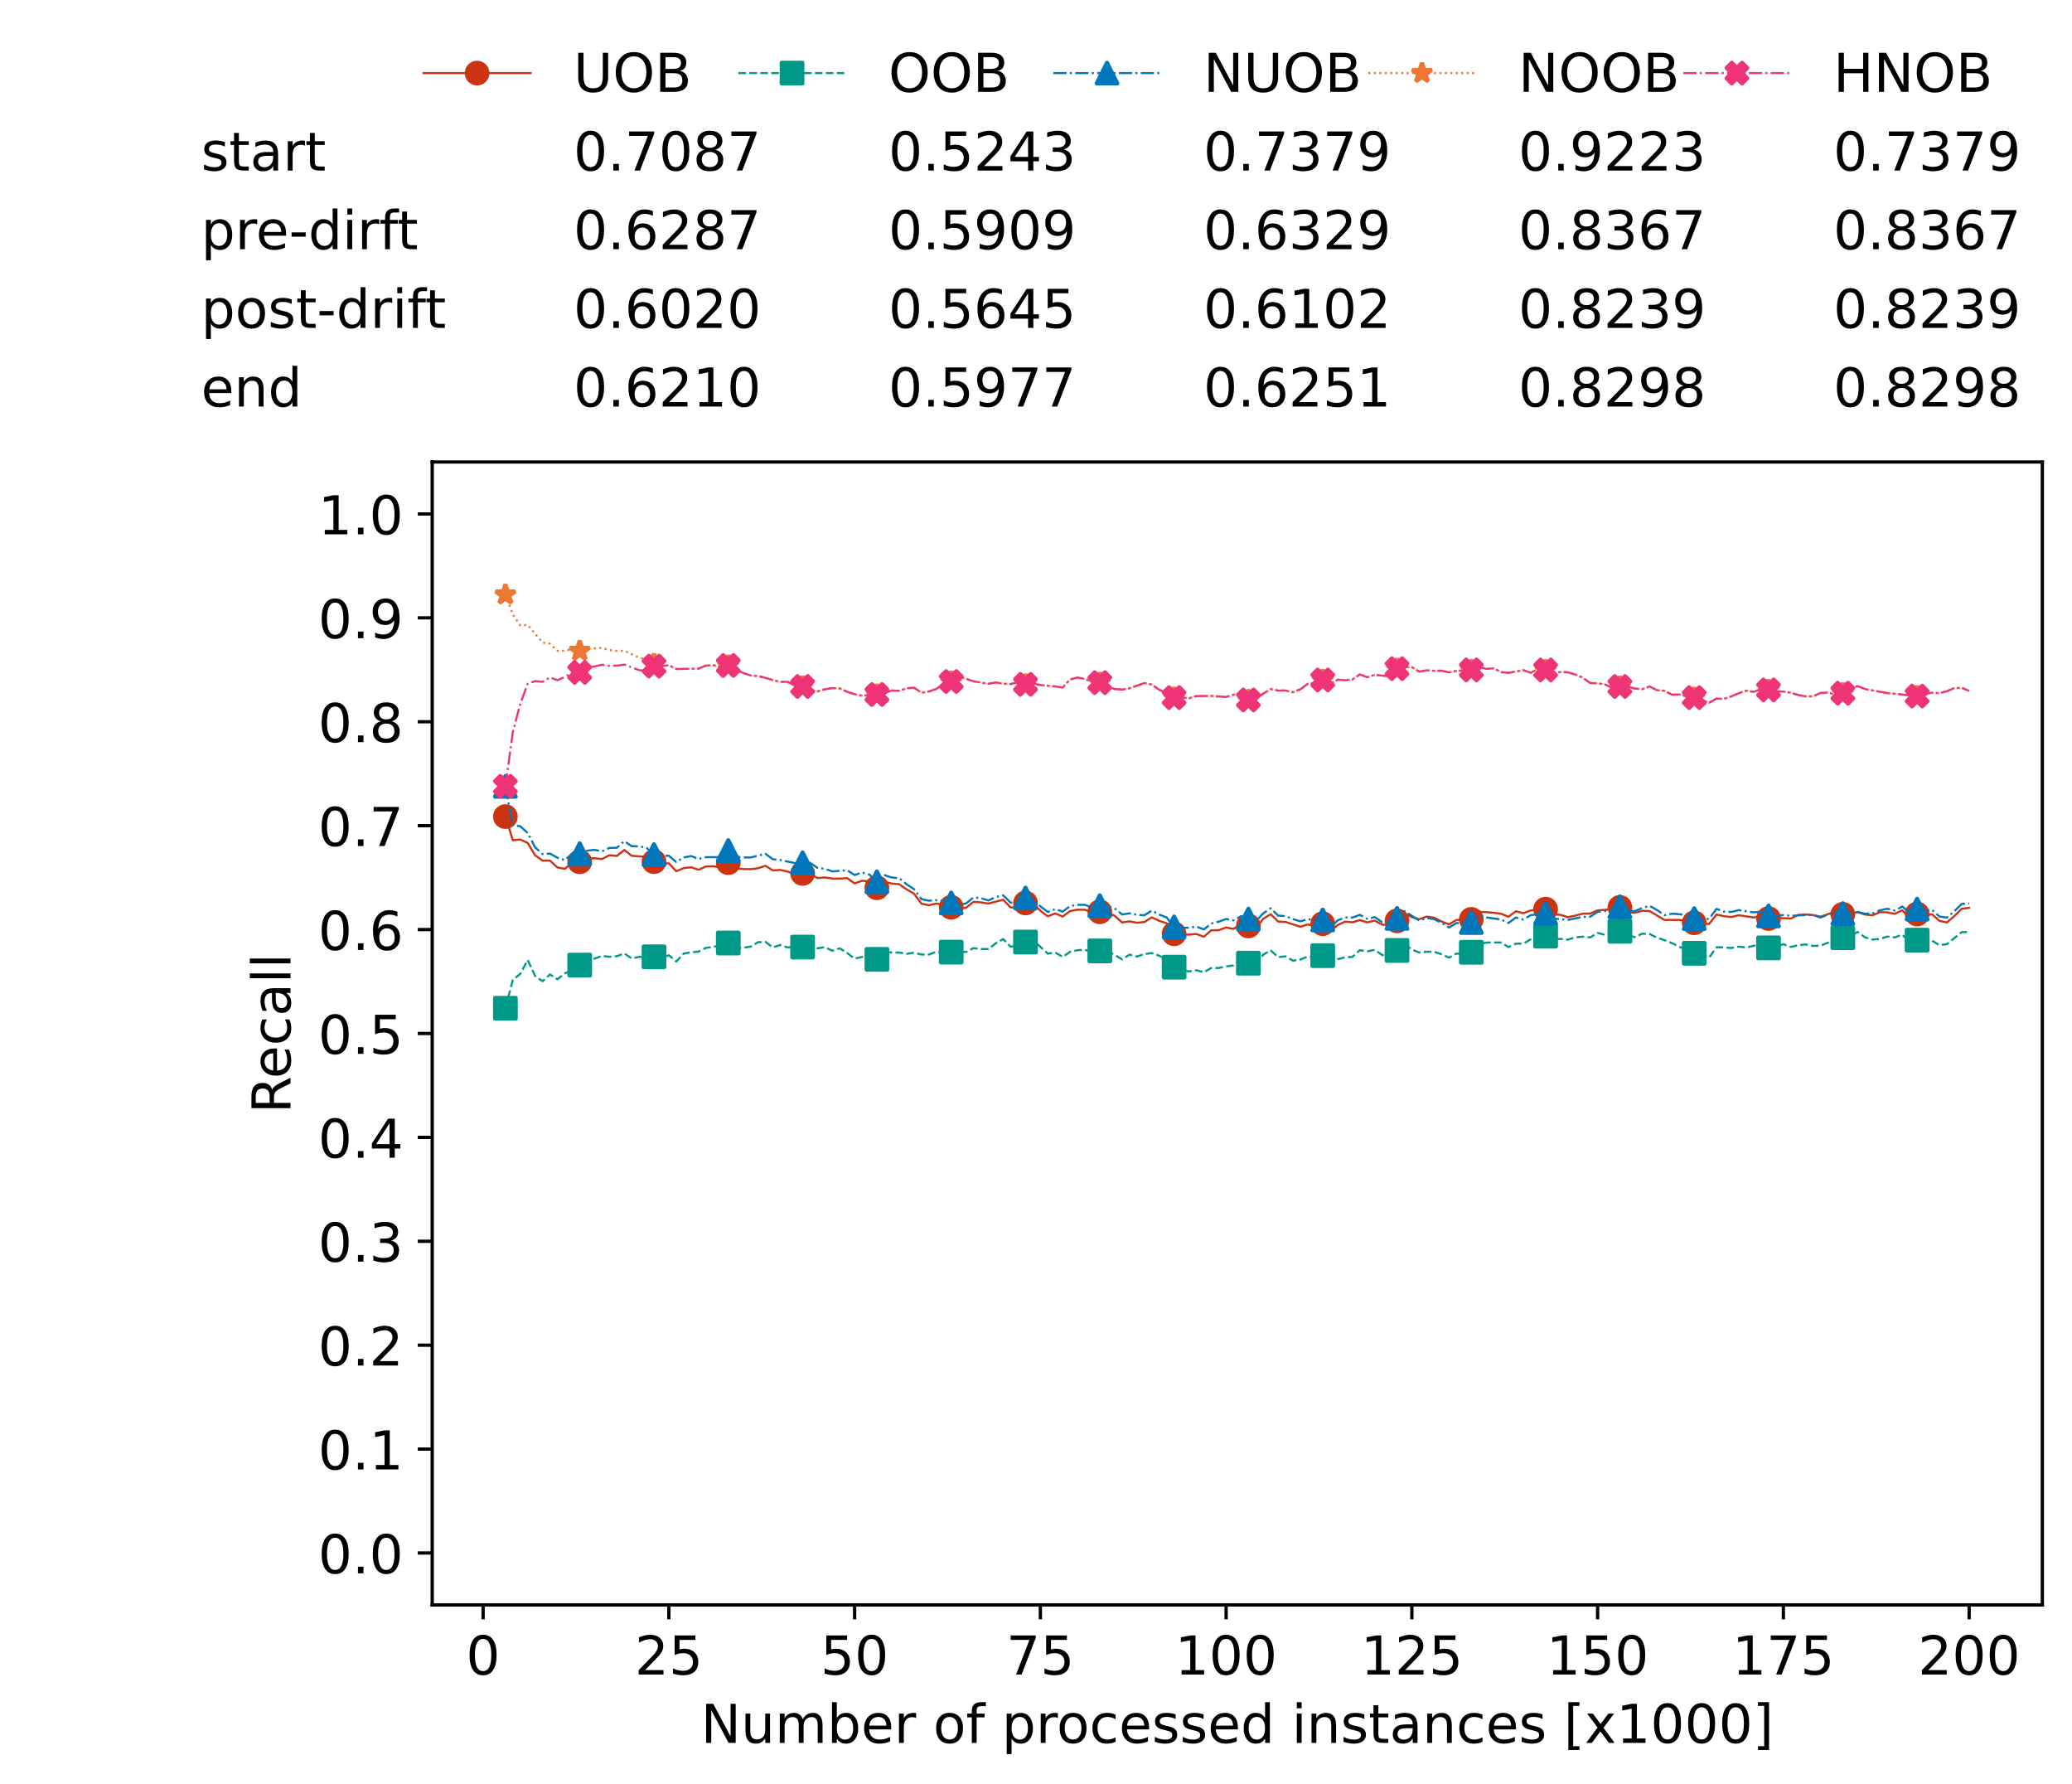 <?xml version="1.0" encoding="utf-8" standalone="no"?>
<!DOCTYPE svg PUBLIC "-//W3C//DTD SVG 1.1//EN"
  "http://www.w3.org/Graphics/SVG/1.1/DTD/svg11.dtd">
<!-- Created with matplotlib (https://matplotlib.org/) -->
<svg height="432.615pt" version="1.1" viewBox="0 0 502.65 432.615" width="502.65pt" xmlns="http://www.w3.org/2000/svg" xmlns:xlink="http://www.w3.org/1999/xlink">
 <defs>
  <style type="text/css">*{stroke-linecap:butt;stroke-linejoin:round;}</style>
 </defs>
 <g id="figure_1">
  <g id="patch_1">
   <path d="M 0 432.615 
L 502.65 432.615 
L 502.65 0 
L 0 0 
z
" style="fill:#ffffff;"/>
  </g>
  <g id="axes_1">
   <g id="patch_2">
    <path d="M 104.85 389.252 
L 495.45 389.252 
L 495.45 112.052 
L 104.85 112.052 
z
" style="fill:#ffffff;"/>
   </g>
   <g id="matplotlib.axis_1">
    <g id="xtick_1">
     <g id="line2d_1">
      <defs>
       <path d="M 0 0 
L 0 3.5 
" id="m6897ed329b" style="stroke:#000000;stroke-width:0.8;"/>
      </defs>
      <g>
       <use style="stroke:#000000;stroke-width:0.8;" x="117.197" xlink:href="#m6897ed329b" y="389.252"/>
      </g>
     </g>
     <g id="text_1">
      <!-- 0 -->
      <g transform="translate(113.061 406.13)scale(0.13 -0.13)">
       <defs>
        <path d="M 31.781 66.406 
Q 24.172 66.406 20.328 58.906 
Q 16.5 51.422 16.5 36.375 
Q 16.5 21.391 20.328 13.891 
Q 24.172 6.391 31.781 6.391 
Q 39.453 6.391 43.281 13.891 
Q 47.125 21.391 47.125 36.375 
Q 47.125 51.422 43.281 58.906 
Q 39.453 66.406 31.781 66.406 
z
M 31.781 74.219 
Q 44.047 74.219 50.516 64.516 
Q 56.984 54.828 56.984 36.375 
Q 56.984 17.969 50.516 8.266 
Q 44.047 -1.422 31.781 -1.422 
Q 19.531 -1.422 13.062 8.266 
Q 6.594 17.969 6.594 36.375 
Q 6.594 54.828 13.062 64.516 
Q 19.531 74.219 31.781 74.219 
z
" id="DejaVuSans-48"/>
       </defs>
       <use xlink:href="#DejaVuSans-48"/>
      </g>
     </g>
    </g>
    <g id="xtick_2">
     <g id="line2d_2">
      <g>
       <use style="stroke:#000000;stroke-width:0.8;" x="162.259" xlink:href="#m6897ed329b" y="389.252"/>
      </g>
     </g>
     <g id="text_2">
      <!-- 25 -->
      <g transform="translate(153.988 406.13)scale(0.13 -0.13)">
       <defs>
        <path d="M 19.188 8.297 
L 53.609 8.297 
L 53.609 0 
L 7.328 0 
L 7.328 8.297 
Q 12.938 14.109 22.625 23.891 
Q 32.328 33.688 34.812 36.531 
Q 39.547 41.844 41.422 45.531 
Q 43.312 49.219 43.312 52.781 
Q 43.312 58.594 39.234 62.25 
Q 35.156 65.922 28.609 65.922 
Q 23.969 65.922 18.812 64.312 
Q 13.672 62.703 7.812 59.422 
L 7.812 69.391 
Q 13.766 71.781 18.938 73 
Q 24.125 74.219 28.422 74.219 
Q 39.75 74.219 46.484 68.547 
Q 53.219 62.891 53.219 53.422 
Q 53.219 48.922 51.531 44.891 
Q 49.859 40.875 45.406 35.406 
Q 44.188 33.984 37.641 27.219 
Q 31.109 20.453 19.188 8.297 
z
" id="DejaVuSans-50"/>
        <path d="M 10.797 72.906 
L 49.516 72.906 
L 49.516 64.594 
L 19.828 64.594 
L 19.828 46.734 
Q 21.969 47.469 24.109 47.828 
Q 26.266 48.188 28.422 48.188 
Q 40.625 48.188 47.75 41.5 
Q 54.891 34.812 54.891 23.391 
Q 54.891 11.625 47.562 5.094 
Q 40.234 -1.422 26.906 -1.422 
Q 22.312 -1.422 17.547 -0.641 
Q 12.797 0.141 7.719 1.703 
L 7.719 11.625 
Q 12.109 9.234 16.797 8.062 
Q 21.484 6.891 26.703 6.891 
Q 35.156 6.891 40.078 11.328 
Q 45.016 15.766 45.016 23.391 
Q 45.016 31 40.078 35.438 
Q 35.156 39.891 26.703 39.891 
Q 22.75 39.891 18.812 39.016 
Q 14.891 38.141 10.797 36.281 
z
" id="DejaVuSans-53"/>
       </defs>
       <use xlink:href="#DejaVuSans-50"/>
       <use x="63.623" xlink:href="#DejaVuSans-53"/>
      </g>
     </g>
    </g>
    <g id="xtick_3">
     <g id="line2d_3">
      <g>
       <use style="stroke:#000000;stroke-width:0.8;" x="207.322" xlink:href="#m6897ed329b" y="389.252"/>
      </g>
     </g>
     <g id="text_3">
      <!-- 50 -->
      <g transform="translate(199.05 406.13)scale(0.13 -0.13)">
       <use xlink:href="#DejaVuSans-53"/>
       <use x="63.623" xlink:href="#DejaVuSans-48"/>
      </g>
     </g>
    </g>
    <g id="xtick_4">
     <g id="line2d_4">
      <g>
       <use style="stroke:#000000;stroke-width:0.8;" x="252.384" xlink:href="#m6897ed329b" y="389.252"/>
      </g>
     </g>
     <g id="text_4">
      <!-- 75 -->
      <g transform="translate(244.113 406.13)scale(0.13 -0.13)">
       <defs>
        <path d="M 8.203 72.906 
L 55.078 72.906 
L 55.078 68.703 
L 28.609 0 
L 18.312 0 
L 43.219 64.594 
L 8.203 64.594 
z
" id="DejaVuSans-55"/>
       </defs>
       <use xlink:href="#DejaVuSans-55"/>
       <use x="63.623" xlink:href="#DejaVuSans-53"/>
      </g>
     </g>
    </g>
    <g id="xtick_5">
     <g id="line2d_5">
      <g>
       <use style="stroke:#000000;stroke-width:0.8;" x="297.446" xlink:href="#m6897ed329b" y="389.252"/>
      </g>
     </g>
     <g id="text_5">
      <!-- 100 -->
      <g transform="translate(285.039 406.13)scale(0.13 -0.13)">
       <defs>
        <path d="M 12.406 8.297 
L 28.516 8.297 
L 28.516 63.922 
L 10.984 60.406 
L 10.984 69.391 
L 28.422 72.906 
L 38.281 72.906 
L 38.281 8.297 
L 54.391 8.297 
L 54.391 0 
L 12.406 0 
z
" id="DejaVuSans-49"/>
       </defs>
       <use xlink:href="#DejaVuSans-49"/>
       <use x="63.623" xlink:href="#DejaVuSans-48"/>
       <use x="127.246" xlink:href="#DejaVuSans-48"/>
      </g>
     </g>
    </g>
    <g id="xtick_6">
     <g id="line2d_6">
      <g>
       <use style="stroke:#000000;stroke-width:0.8;" x="342.509" xlink:href="#m6897ed329b" y="389.252"/>
      </g>
     </g>
     <g id="text_6">
      <!-- 125 -->
      <g transform="translate(330.102 406.13)scale(0.13 -0.13)">
       <use xlink:href="#DejaVuSans-49"/>
       <use x="63.623" xlink:href="#DejaVuSans-50"/>
       <use x="127.246" xlink:href="#DejaVuSans-53"/>
      </g>
     </g>
    </g>
    <g id="xtick_7">
     <g id="line2d_7">
      <g>
       <use style="stroke:#000000;stroke-width:0.8;" x="387.571" xlink:href="#m6897ed329b" y="389.252"/>
      </g>
     </g>
     <g id="text_7">
      <!-- 150 -->
      <g transform="translate(375.164 406.13)scale(0.13 -0.13)">
       <use xlink:href="#DejaVuSans-49"/>
       <use x="63.623" xlink:href="#DejaVuSans-53"/>
       <use x="127.246" xlink:href="#DejaVuSans-48"/>
      </g>
     </g>
    </g>
    <g id="xtick_8">
     <g id="line2d_8">
      <g>
       <use style="stroke:#000000;stroke-width:0.8;" x="432.633" xlink:href="#m6897ed329b" y="389.252"/>
      </g>
     </g>
     <g id="text_8">
      <!-- 175 -->
      <g transform="translate(420.226 406.13)scale(0.13 -0.13)">
       <use xlink:href="#DejaVuSans-49"/>
       <use x="63.623" xlink:href="#DejaVuSans-55"/>
       <use x="127.246" xlink:href="#DejaVuSans-53"/>
      </g>
     </g>
    </g>
    <g id="xtick_9">
     <g id="line2d_9">
      <g>
       <use style="stroke:#000000;stroke-width:0.8;" x="477.695" xlink:href="#m6897ed329b" y="389.252"/>
      </g>
     </g>
     <g id="text_9">
      <!-- 200 -->
      <g transform="translate(465.289 406.13)scale(0.13 -0.13)">
       <use xlink:href="#DejaVuSans-50"/>
       <use x="63.623" xlink:href="#DejaVuSans-48"/>
       <use x="127.246" xlink:href="#DejaVuSans-48"/>
      </g>
     </g>
    </g>
    <g id="text_10">
     <!-- Number of processed instances [x1000] -->
     <g transform="translate(170.025 422.711)scale(0.13 -0.13)">
      <defs>
       <path d="M 9.812 72.906 
L 23.094 72.906 
L 55.422 11.922 
L 55.422 72.906 
L 64.984 72.906 
L 64.984 0 
L 51.703 0 
L 19.391 60.984 
L 19.391 0 
L 9.812 0 
z
" id="DejaVuSans-78"/>
       <path d="M 8.5 21.578 
L 8.5 54.688 
L 17.484 54.688 
L 17.484 21.922 
Q 17.484 14.156 20.5 10.266 
Q 23.531 6.391 29.594 6.391 
Q 36.859 6.391 41.078 11.031 
Q 45.312 15.672 45.312 23.688 
L 45.312 54.688 
L 54.297 54.688 
L 54.297 0 
L 45.312 0 
L 45.312 8.406 
Q 42.047 3.422 37.719 1 
Q 33.406 -1.422 27.688 -1.422 
Q 18.266 -1.422 13.375 4.438 
Q 8.5 10.297 8.5 21.578 
z
M 31.109 56 
z
" id="DejaVuSans-117"/>
       <path d="M 52 44.188 
Q 55.375 50.25 60.062 53.125 
Q 64.75 56 71.094 56 
Q 79.641 56 84.281 50.016 
Q 88.922 44.047 88.922 33.016 
L 88.922 0 
L 79.891 0 
L 79.891 32.719 
Q 79.891 40.578 77.094 44.375 
Q 74.312 48.188 68.609 48.188 
Q 61.625 48.188 57.562 43.547 
Q 53.516 38.922 53.516 30.906 
L 53.516 0 
L 44.484 0 
L 44.484 32.719 
Q 44.484 40.625 41.703 44.406 
Q 38.922 48.188 33.109 48.188 
Q 26.219 48.188 22.156 43.531 
Q 18.109 38.875 18.109 30.906 
L 18.109 0 
L 9.078 0 
L 9.078 54.688 
L 18.109 54.688 
L 18.109 46.188 
Q 21.188 51.219 25.484 53.609 
Q 29.781 56 35.688 56 
Q 41.656 56 45.828 52.969 
Q 50 49.953 52 44.188 
z
" id="DejaVuSans-109"/>
       <path d="M 48.688 27.297 
Q 48.688 37.203 44.609 42.844 
Q 40.531 48.484 33.406 48.484 
Q 26.266 48.484 22.188 42.844 
Q 18.109 37.203 18.109 27.297 
Q 18.109 17.391 22.188 11.75 
Q 26.266 6.109 33.406 6.109 
Q 40.531 6.109 44.609 11.75 
Q 48.688 17.391 48.688 27.297 
z
M 18.109 46.391 
Q 20.953 51.266 25.266 53.625 
Q 29.594 56 35.594 56 
Q 45.562 56 51.781 48.094 
Q 58.016 40.188 58.016 27.297 
Q 58.016 14.406 51.781 6.484 
Q 45.562 -1.422 35.594 -1.422 
Q 29.594 -1.422 25.266 0.953 
Q 20.953 3.328 18.109 8.203 
L 18.109 0 
L 9.078 0 
L 9.078 75.984 
L 18.109 75.984 
z
" id="DejaVuSans-98"/>
       <path d="M 56.203 29.594 
L 56.203 25.203 
L 14.891 25.203 
Q 15.484 15.922 20.484 11.062 
Q 25.484 6.203 34.422 6.203 
Q 39.594 6.203 44.453 7.469 
Q 49.312 8.734 54.109 11.281 
L 54.109 2.781 
Q 49.266 0.734 44.188 -0.344 
Q 39.109 -1.422 33.891 -1.422 
Q 20.797 -1.422 13.156 6.188 
Q 5.516 13.812 5.516 26.812 
Q 5.516 40.234 12.766 48.109 
Q 20.016 56 32.328 56 
Q 43.359 56 49.781 48.891 
Q 56.203 41.797 56.203 29.594 
z
M 47.219 32.234 
Q 47.125 39.594 43.094 43.984 
Q 39.062 48.391 32.422 48.391 
Q 24.906 48.391 20.391 44.141 
Q 15.875 39.891 15.188 32.172 
z
" id="DejaVuSans-101"/>
       <path d="M 41.109 46.297 
Q 39.594 47.172 37.812 47.578 
Q 36.031 48 33.891 48 
Q 26.266 48 22.188 43.047 
Q 18.109 38.094 18.109 28.812 
L 18.109 0 
L 9.078 0 
L 9.078 54.688 
L 18.109 54.688 
L 18.109 46.188 
Q 20.953 51.172 25.484 53.578 
Q 30.031 56 36.531 56 
Q 37.453 56 38.578 55.875 
Q 39.703 55.766 41.062 55.516 
z
" id="DejaVuSans-114"/>
       <path id="DejaVuSans-32"/>
       <path d="M 30.609 48.391 
Q 23.391 48.391 19.188 42.75 
Q 14.984 37.109 14.984 27.297 
Q 14.984 17.484 19.156 11.844 
Q 23.344 6.203 30.609 6.203 
Q 37.797 6.203 41.984 11.859 
Q 46.188 17.531 46.188 27.297 
Q 46.188 37.016 41.984 42.703 
Q 37.797 48.391 30.609 48.391 
z
M 30.609 56 
Q 42.328 56 49.016 48.375 
Q 55.719 40.766 55.719 27.297 
Q 55.719 13.875 49.016 6.219 
Q 42.328 -1.422 30.609 -1.422 
Q 18.844 -1.422 12.172 6.219 
Q 5.516 13.875 5.516 27.297 
Q 5.516 40.766 12.172 48.375 
Q 18.844 56 30.609 56 
z
" id="DejaVuSans-111"/>
       <path d="M 37.109 75.984 
L 37.109 68.5 
L 28.516 68.5 
Q 23.688 68.5 21.797 66.547 
Q 19.922 64.594 19.922 59.516 
L 19.922 54.688 
L 34.719 54.688 
L 34.719 47.703 
L 19.922 47.703 
L 19.922 0 
L 10.891 0 
L 10.891 47.703 
L 2.297 47.703 
L 2.297 54.688 
L 10.891 54.688 
L 10.891 58.5 
Q 10.891 67.625 15.141 71.797 
Q 19.391 75.984 28.609 75.984 
z
" id="DejaVuSans-102"/>
       <path d="M 18.109 8.203 
L 18.109 -20.797 
L 9.078 -20.797 
L 9.078 54.688 
L 18.109 54.688 
L 18.109 46.391 
Q 20.953 51.266 25.266 53.625 
Q 29.594 56 35.594 56 
Q 45.562 56 51.781 48.094 
Q 58.016 40.188 58.016 27.297 
Q 58.016 14.406 51.781 6.484 
Q 45.562 -1.422 35.594 -1.422 
Q 29.594 -1.422 25.266 0.953 
Q 20.953 3.328 18.109 8.203 
z
M 48.688 27.297 
Q 48.688 37.203 44.609 42.844 
Q 40.531 48.484 33.406 48.484 
Q 26.266 48.484 22.188 42.844 
Q 18.109 37.203 18.109 27.297 
Q 18.109 17.391 22.188 11.75 
Q 26.266 6.109 33.406 6.109 
Q 40.531 6.109 44.609 11.75 
Q 48.688 17.391 48.688 27.297 
z
" id="DejaVuSans-112"/>
       <path d="M 48.781 52.594 
L 48.781 44.188 
Q 44.969 46.297 41.141 47.344 
Q 37.312 48.391 33.406 48.391 
Q 24.656 48.391 19.812 42.844 
Q 14.984 37.312 14.984 27.297 
Q 14.984 17.281 19.812 11.734 
Q 24.656 6.203 33.406 6.203 
Q 37.312 6.203 41.141 7.25 
Q 44.969 8.297 48.781 10.406 
L 48.781 2.094 
Q 45.016 0.344 40.984 -0.531 
Q 36.969 -1.422 32.422 -1.422 
Q 20.062 -1.422 12.781 6.344 
Q 5.516 14.109 5.516 27.297 
Q 5.516 40.672 12.859 48.328 
Q 20.219 56 33.016 56 
Q 37.156 56 41.109 55.141 
Q 45.062 54.297 48.781 52.594 
z
" id="DejaVuSans-99"/>
       <path d="M 44.281 53.078 
L 44.281 44.578 
Q 40.484 46.531 36.375 47.5 
Q 32.281 48.484 27.875 48.484 
Q 21.188 48.484 17.844 46.438 
Q 14.5 44.391 14.5 40.281 
Q 14.5 37.156 16.891 35.375 
Q 19.281 33.594 26.516 31.984 
L 29.594 31.297 
Q 39.156 29.25 43.188 25.516 
Q 47.219 21.781 47.219 15.094 
Q 47.219 7.469 41.188 3.016 
Q 35.156 -1.422 24.609 -1.422 
Q 20.219 -1.422 15.453 -0.562 
Q 10.688 0.297 5.422 2 
L 5.422 11.281 
Q 10.406 8.688 15.234 7.391 
Q 20.062 6.109 24.812 6.109 
Q 31.156 6.109 34.562 8.281 
Q 37.984 10.453 37.984 14.406 
Q 37.984 18.062 35.516 20.016 
Q 33.062 21.969 24.703 23.781 
L 21.578 24.516 
Q 13.234 26.266 9.516 29.906 
Q 5.812 33.547 5.812 39.891 
Q 5.812 47.609 11.281 51.797 
Q 16.75 56 26.812 56 
Q 31.781 56 36.172 55.266 
Q 40.578 54.547 44.281 53.078 
z
" id="DejaVuSans-115"/>
       <path d="M 45.406 46.391 
L 45.406 75.984 
L 54.391 75.984 
L 54.391 0 
L 45.406 0 
L 45.406 8.203 
Q 42.578 3.328 38.25 0.953 
Q 33.938 -1.422 27.875 -1.422 
Q 17.969 -1.422 11.734 6.484 
Q 5.516 14.406 5.516 27.297 
Q 5.516 40.188 11.734 48.094 
Q 17.969 56 27.875 56 
Q 33.938 56 38.25 53.625 
Q 42.578 51.266 45.406 46.391 
z
M 14.797 27.297 
Q 14.797 17.391 18.875 11.75 
Q 22.953 6.109 30.078 6.109 
Q 37.203 6.109 41.297 11.75 
Q 45.406 17.391 45.406 27.297 
Q 45.406 37.203 41.297 42.844 
Q 37.203 48.484 30.078 48.484 
Q 22.953 48.484 18.875 42.844 
Q 14.797 37.203 14.797 27.297 
z
" id="DejaVuSans-100"/>
       <path d="M 9.422 54.688 
L 18.406 54.688 
L 18.406 0 
L 9.422 0 
z
M 9.422 75.984 
L 18.406 75.984 
L 18.406 64.594 
L 9.422 64.594 
z
" id="DejaVuSans-105"/>
       <path d="M 54.891 33.016 
L 54.891 0 
L 45.906 0 
L 45.906 32.719 
Q 45.906 40.484 42.875 44.328 
Q 39.844 48.188 33.797 48.188 
Q 26.516 48.188 22.312 43.547 
Q 18.109 38.922 18.109 30.906 
L 18.109 0 
L 9.078 0 
L 9.078 54.688 
L 18.109 54.688 
L 18.109 46.188 
Q 21.344 51.125 25.703 53.562 
Q 30.078 56 35.797 56 
Q 45.219 56 50.047 50.172 
Q 54.891 44.344 54.891 33.016 
z
" id="DejaVuSans-110"/>
       <path d="M 18.312 70.219 
L 18.312 54.688 
L 36.812 54.688 
L 36.812 47.703 
L 18.312 47.703 
L 18.312 18.016 
Q 18.312 11.328 20.141 9.422 
Q 21.969 7.516 27.594 7.516 
L 36.812 7.516 
L 36.812 0 
L 27.594 0 
Q 17.188 0 13.234 3.875 
Q 9.281 7.766 9.281 18.016 
L 9.281 47.703 
L 2.688 47.703 
L 2.688 54.688 
L 9.281 54.688 
L 9.281 70.219 
z
" id="DejaVuSans-116"/>
       <path d="M 34.281 27.484 
Q 23.391 27.484 19.188 25 
Q 14.984 22.516 14.984 16.5 
Q 14.984 11.719 18.141 8.906 
Q 21.297 6.109 26.703 6.109 
Q 34.188 6.109 38.703 11.406 
Q 43.219 16.703 43.219 25.484 
L 43.219 27.484 
z
M 52.203 31.203 
L 52.203 0 
L 43.219 0 
L 43.219 8.297 
Q 40.141 3.328 35.547 0.953 
Q 30.953 -1.422 24.312 -1.422 
Q 15.922 -1.422 10.953 3.297 
Q 6 8.016 6 15.922 
Q 6 25.141 12.172 29.828 
Q 18.359 34.516 30.609 34.516 
L 43.219 34.516 
L 43.219 35.406 
Q 43.219 41.609 39.141 45 
Q 35.062 48.391 27.688 48.391 
Q 23 48.391 18.547 47.266 
Q 14.109 46.141 10.016 43.891 
L 10.016 52.203 
Q 14.938 54.109 19.578 55.047 
Q 24.219 56 28.609 56 
Q 40.484 56 46.344 49.844 
Q 52.203 43.703 52.203 31.203 
z
" id="DejaVuSans-97"/>
       <path d="M 8.594 75.984 
L 29.297 75.984 
L 29.297 69 
L 17.578 69 
L 17.578 -6.203 
L 29.297 -6.203 
L 29.297 -13.188 
L 8.594 -13.188 
z
" id="DejaVuSans-91"/>
       <path d="M 54.891 54.688 
L 35.109 28.078 
L 55.906 0 
L 45.312 0 
L 29.391 21.484 
L 13.484 0 
L 2.875 0 
L 24.125 28.609 
L 4.688 54.688 
L 15.281 54.688 
L 29.781 35.203 
L 44.281 54.688 
z
" id="DejaVuSans-120"/>
       <path d="M 30.422 75.984 
L 30.422 -13.188 
L 9.719 -13.188 
L 9.719 -6.203 
L 21.391 -6.203 
L 21.391 69 
L 9.719 69 
L 9.719 75.984 
z
" id="DejaVuSans-93"/>
      </defs>
      <use xlink:href="#DejaVuSans-78"/>
      <use x="74.805" xlink:href="#DejaVuSans-117"/>
      <use x="138.184" xlink:href="#DejaVuSans-109"/>
      <use x="235.596" xlink:href="#DejaVuSans-98"/>
      <use x="299.072" xlink:href="#DejaVuSans-101"/>
      <use x="360.596" xlink:href="#DejaVuSans-114"/>
      <use x="401.709" xlink:href="#DejaVuSans-32"/>
      <use x="433.496" xlink:href="#DejaVuSans-111"/>
      <use x="494.678" xlink:href="#DejaVuSans-102"/>
      <use x="529.883" xlink:href="#DejaVuSans-32"/>
      <use x="561.67" xlink:href="#DejaVuSans-112"/>
      <use x="625.146" xlink:href="#DejaVuSans-114"/>
      <use x="664.01" xlink:href="#DejaVuSans-111"/>
      <use x="725.191" xlink:href="#DejaVuSans-99"/>
      <use x="780.172" xlink:href="#DejaVuSans-101"/>
      <use x="841.695" xlink:href="#DejaVuSans-115"/>
      <use x="893.795" xlink:href="#DejaVuSans-115"/>
      <use x="945.895" xlink:href="#DejaVuSans-101"/>
      <use x="1007.418" xlink:href="#DejaVuSans-100"/>
      <use x="1070.895" xlink:href="#DejaVuSans-32"/>
      <use x="1102.682" xlink:href="#DejaVuSans-105"/>
      <use x="1130.465" xlink:href="#DejaVuSans-110"/>
      <use x="1193.844" xlink:href="#DejaVuSans-115"/>
      <use x="1245.943" xlink:href="#DejaVuSans-116"/>
      <use x="1285.152" xlink:href="#DejaVuSans-97"/>
      <use x="1346.432" xlink:href="#DejaVuSans-110"/>
      <use x="1409.811" xlink:href="#DejaVuSans-99"/>
      <use x="1464.791" xlink:href="#DejaVuSans-101"/>
      <use x="1526.314" xlink:href="#DejaVuSans-115"/>
      <use x="1578.414" xlink:href="#DejaVuSans-32"/>
      <use x="1610.201" xlink:href="#DejaVuSans-91"/>
      <use x="1649.215" xlink:href="#DejaVuSans-120"/>
      <use x="1708.395" xlink:href="#DejaVuSans-49"/>
      <use x="1772.018" xlink:href="#DejaVuSans-48"/>
      <use x="1835.641" xlink:href="#DejaVuSans-48"/>
      <use x="1899.264" xlink:href="#DejaVuSans-48"/>
      <use x="1962.887" xlink:href="#DejaVuSans-93"/>
     </g>
    </g>
   </g>
   <g id="matplotlib.axis_2">
    <g id="ytick_1">
     <g id="line2d_10">
      <defs>
       <path d="M 0 0 
L -3.5 0 
" id="m75fdf05eda" style="stroke:#000000;stroke-width:0.8;"/>
      </defs>
      <g>
       <use style="stroke:#000000;stroke-width:0.8;" x="104.85" xlink:href="#m75fdf05eda" y="376.652"/>
      </g>
     </g>
     <g id="text_11">
      <!-- 0.0 -->
      <g transform="translate(77.176 381.591)scale(0.13 -0.13)">
       <defs>
        <path d="M 10.688 12.406 
L 21 12.406 
L 21 0 
L 10.688 0 
z
" id="DejaVuSans-46"/>
       </defs>
       <use xlink:href="#DejaVuSans-48"/>
       <use x="63.623" xlink:href="#DejaVuSans-46"/>
       <use x="95.41" xlink:href="#DejaVuSans-48"/>
      </g>
     </g>
    </g>
    <g id="ytick_2">
     <g id="line2d_11">
      <g>
       <use style="stroke:#000000;stroke-width:0.8;" x="104.85" xlink:href="#m75fdf05eda" y="351.452"/>
      </g>
     </g>
     <g id="text_12">
      <!-- 0.1 -->
      <g transform="translate(77.176 356.391)scale(0.13 -0.13)">
       <use xlink:href="#DejaVuSans-48"/>
       <use x="63.623" xlink:href="#DejaVuSans-46"/>
       <use x="95.41" xlink:href="#DejaVuSans-49"/>
      </g>
     </g>
    </g>
    <g id="ytick_3">
     <g id="line2d_12">
      <g>
       <use style="stroke:#000000;stroke-width:0.8;" x="104.85" xlink:href="#m75fdf05eda" y="326.252"/>
      </g>
     </g>
     <g id="text_13">
      <!-- 0.2 -->
      <g transform="translate(77.176 331.191)scale(0.13 -0.13)">
       <use xlink:href="#DejaVuSans-48"/>
       <use x="63.623" xlink:href="#DejaVuSans-46"/>
       <use x="95.41" xlink:href="#DejaVuSans-50"/>
      </g>
     </g>
    </g>
    <g id="ytick_4">
     <g id="line2d_13">
      <g>
       <use style="stroke:#000000;stroke-width:0.8;" x="104.85" xlink:href="#m75fdf05eda" y="301.052"/>
      </g>
     </g>
     <g id="text_14">
      <!-- 0.3 -->
      <g transform="translate(77.176 305.991)scale(0.13 -0.13)">
       <defs>
        <path d="M 40.578 39.312 
Q 47.656 37.797 51.625 33 
Q 55.609 28.219 55.609 21.188 
Q 55.609 10.406 48.188 4.484 
Q 40.766 -1.422 27.094 -1.422 
Q 22.516 -1.422 17.656 -0.516 
Q 12.797 0.391 7.625 2.203 
L 7.625 11.719 
Q 11.719 9.328 16.594 8.109 
Q 21.484 6.891 26.812 6.891 
Q 36.078 6.891 40.938 10.547 
Q 45.797 14.203 45.797 21.188 
Q 45.797 27.641 41.281 31.266 
Q 36.766 34.906 28.719 34.906 
L 20.219 34.906 
L 20.219 43.016 
L 29.109 43.016 
Q 36.375 43.016 40.234 45.922 
Q 44.094 48.828 44.094 54.297 
Q 44.094 59.906 40.109 62.906 
Q 36.141 65.922 28.719 65.922 
Q 24.656 65.922 20.016 65.031 
Q 15.375 64.156 9.812 62.312 
L 9.812 71.094 
Q 15.438 72.656 20.344 73.438 
Q 25.25 74.219 29.594 74.219 
Q 40.828 74.219 47.359 69.109 
Q 53.906 64.016 53.906 55.328 
Q 53.906 49.266 50.438 45.094 
Q 46.969 40.922 40.578 39.312 
z
" id="DejaVuSans-51"/>
       </defs>
       <use xlink:href="#DejaVuSans-48"/>
       <use x="63.623" xlink:href="#DejaVuSans-46"/>
       <use x="95.41" xlink:href="#DejaVuSans-51"/>
      </g>
     </g>
    </g>
    <g id="ytick_5">
     <g id="line2d_14">
      <g>
       <use style="stroke:#000000;stroke-width:0.8;" x="104.85" xlink:href="#m75fdf05eda" y="275.852"/>
      </g>
     </g>
     <g id="text_15">
      <!-- 0.4 -->
      <g transform="translate(77.176 280.791)scale(0.13 -0.13)">
       <defs>
        <path d="M 37.797 64.312 
L 12.891 25.391 
L 37.797 25.391 
z
M 35.203 72.906 
L 47.609 72.906 
L 47.609 25.391 
L 58.016 25.391 
L 58.016 17.188 
L 47.609 17.188 
L 47.609 0 
L 37.797 0 
L 37.797 17.188 
L 4.891 17.188 
L 4.891 26.703 
z
" id="DejaVuSans-52"/>
       </defs>
       <use xlink:href="#DejaVuSans-48"/>
       <use x="63.623" xlink:href="#DejaVuSans-46"/>
       <use x="95.41" xlink:href="#DejaVuSans-52"/>
      </g>
     </g>
    </g>
    <g id="ytick_6">
     <g id="line2d_15">
      <g>
       <use style="stroke:#000000;stroke-width:0.8;" x="104.85" xlink:href="#m75fdf05eda" y="250.652"/>
      </g>
     </g>
     <g id="text_16">
      <!-- 0.5 -->
      <g transform="translate(77.176 255.591)scale(0.13 -0.13)">
       <use xlink:href="#DejaVuSans-48"/>
       <use x="63.623" xlink:href="#DejaVuSans-46"/>
       <use x="95.41" xlink:href="#DejaVuSans-53"/>
      </g>
     </g>
    </g>
    <g id="ytick_7">
     <g id="line2d_16">
      <g>
       <use style="stroke:#000000;stroke-width:0.8;" x="104.85" xlink:href="#m75fdf05eda" y="225.452"/>
      </g>
     </g>
     <g id="text_17">
      <!-- 0.6 -->
      <g transform="translate(77.176 230.391)scale(0.13 -0.13)">
       <defs>
        <path d="M 33.016 40.375 
Q 26.375 40.375 22.484 35.828 
Q 18.609 31.297 18.609 23.391 
Q 18.609 15.531 22.484 10.953 
Q 26.375 6.391 33.016 6.391 
Q 39.656 6.391 43.531 10.953 
Q 47.406 15.531 47.406 23.391 
Q 47.406 31.297 43.531 35.828 
Q 39.656 40.375 33.016 40.375 
z
M 52.594 71.297 
L 52.594 62.312 
Q 48.875 64.062 45.094 64.984 
Q 41.312 65.922 37.594 65.922 
Q 27.828 65.922 22.672 59.328 
Q 17.531 52.734 16.797 39.406 
Q 19.672 43.656 24.016 45.922 
Q 28.375 48.188 33.594 48.188 
Q 44.578 48.188 50.953 41.516 
Q 57.328 34.859 57.328 23.391 
Q 57.328 12.156 50.688 5.359 
Q 44.047 -1.422 33.016 -1.422 
Q 20.359 -1.422 13.672 8.266 
Q 6.984 17.969 6.984 36.375 
Q 6.984 53.656 15.188 63.938 
Q 23.391 74.219 37.203 74.219 
Q 40.922 74.219 44.703 73.484 
Q 48.484 72.75 52.594 71.297 
z
" id="DejaVuSans-54"/>
       </defs>
       <use xlink:href="#DejaVuSans-48"/>
       <use x="63.623" xlink:href="#DejaVuSans-46"/>
       <use x="95.41" xlink:href="#DejaVuSans-54"/>
      </g>
     </g>
    </g>
    <g id="ytick_8">
     <g id="line2d_17">
      <g>
       <use style="stroke:#000000;stroke-width:0.8;" x="104.85" xlink:href="#m75fdf05eda" y="200.252"/>
      </g>
     </g>
     <g id="text_18">
      <!-- 0.7 -->
      <g transform="translate(77.176 205.191)scale(0.13 -0.13)">
       <use xlink:href="#DejaVuSans-48"/>
       <use x="63.623" xlink:href="#DejaVuSans-46"/>
       <use x="95.41" xlink:href="#DejaVuSans-55"/>
      </g>
     </g>
    </g>
    <g id="ytick_9">
     <g id="line2d_18">
      <g>
       <use style="stroke:#000000;stroke-width:0.8;" x="104.85" xlink:href="#m75fdf05eda" y="175.052"/>
      </g>
     </g>
     <g id="text_19">
      <!-- 0.8 -->
      <g transform="translate(77.176 179.991)scale(0.13 -0.13)">
       <defs>
        <path d="M 31.781 34.625 
Q 24.75 34.625 20.719 30.859 
Q 16.703 27.094 16.703 20.516 
Q 16.703 13.922 20.719 10.156 
Q 24.75 6.391 31.781 6.391 
Q 38.812 6.391 42.859 10.172 
Q 46.922 13.969 46.922 20.516 
Q 46.922 27.094 42.891 30.859 
Q 38.875 34.625 31.781 34.625 
z
M 21.922 38.812 
Q 15.578 40.375 12.031 44.719 
Q 8.5 49.078 8.5 55.328 
Q 8.5 64.062 14.719 69.141 
Q 20.953 74.219 31.781 74.219 
Q 42.672 74.219 48.875 69.141 
Q 55.078 64.062 55.078 55.328 
Q 55.078 49.078 51.531 44.719 
Q 48 40.375 41.703 38.812 
Q 48.828 37.156 52.797 32.312 
Q 56.781 27.484 56.781 20.516 
Q 56.781 9.906 50.312 4.234 
Q 43.844 -1.422 31.781 -1.422 
Q 19.734 -1.422 13.25 4.234 
Q 6.781 9.906 6.781 20.516 
Q 6.781 27.484 10.781 32.312 
Q 14.797 37.156 21.922 38.812 
z
M 18.312 54.391 
Q 18.312 48.734 21.844 45.562 
Q 25.391 42.391 31.781 42.391 
Q 38.141 42.391 41.719 45.562 
Q 45.312 48.734 45.312 54.391 
Q 45.312 60.062 41.719 63.234 
Q 38.141 66.406 31.781 66.406 
Q 25.391 66.406 21.844 63.234 
Q 18.312 60.062 18.312 54.391 
z
" id="DejaVuSans-56"/>
       </defs>
       <use xlink:href="#DejaVuSans-48"/>
       <use x="63.623" xlink:href="#DejaVuSans-46"/>
       <use x="95.41" xlink:href="#DejaVuSans-56"/>
      </g>
     </g>
    </g>
    <g id="ytick_10">
     <g id="line2d_19">
      <g>
       <use style="stroke:#000000;stroke-width:0.8;" x="104.85" xlink:href="#m75fdf05eda" y="149.852"/>
      </g>
     </g>
     <g id="text_20">
      <!-- 0.9 -->
      <g transform="translate(77.176 154.791)scale(0.13 -0.13)">
       <defs>
        <path d="M 10.984 1.516 
L 10.984 10.5 
Q 14.703 8.734 18.5 7.812 
Q 22.312 6.891 25.984 6.891 
Q 35.75 6.891 40.891 13.453 
Q 46.047 20.016 46.781 33.406 
Q 43.953 29.203 39.594 26.953 
Q 35.25 24.703 29.984 24.703 
Q 19.047 24.703 12.672 31.312 
Q 6.297 37.938 6.297 49.422 
Q 6.297 60.641 12.938 67.422 
Q 19.578 74.219 30.609 74.219 
Q 43.266 74.219 49.922 64.516 
Q 56.594 54.828 56.594 36.375 
Q 56.594 19.141 48.406 8.859 
Q 40.234 -1.422 26.422 -1.422 
Q 22.703 -1.422 18.891 -0.688 
Q 15.094 0.047 10.984 1.516 
z
M 30.609 32.422 
Q 37.25 32.422 41.125 36.953 
Q 45.016 41.5 45.016 49.422 
Q 45.016 57.281 41.125 61.844 
Q 37.25 66.406 30.609 66.406 
Q 23.969 66.406 20.094 61.844 
Q 16.219 57.281 16.219 49.422 
Q 16.219 41.5 20.094 36.953 
Q 23.969 32.422 30.609 32.422 
z
" id="DejaVuSans-57"/>
       </defs>
       <use xlink:href="#DejaVuSans-48"/>
       <use x="63.623" xlink:href="#DejaVuSans-46"/>
       <use x="95.41" xlink:href="#DejaVuSans-57"/>
      </g>
     </g>
    </g>
    <g id="ytick_11">
     <g id="line2d_20">
      <g>
       <use style="stroke:#000000;stroke-width:0.8;" x="104.85" xlink:href="#m75fdf05eda" y="124.652"/>
      </g>
     </g>
     <g id="text_21">
      <!-- 1.0 -->
      <g transform="translate(77.176 129.591)scale(0.13 -0.13)">
       <use xlink:href="#DejaVuSans-49"/>
       <use x="63.623" xlink:href="#DejaVuSans-46"/>
       <use x="95.41" xlink:href="#DejaVuSans-48"/>
      </g>
     </g>
    </g>
    <g id="text_22">
     <!-- Recall -->
     <g transform="translate(70.472 270.044)rotate(-90)scale(0.13 -0.13)">
      <defs>
       <path d="M 44.391 34.188 
Q 47.562 33.109 50.562 29.594 
Q 53.562 26.078 56.594 19.922 
L 66.609 0 
L 56 0 
L 46.688 18.703 
Q 43.062 26.031 39.672 28.422 
Q 36.281 30.812 30.422 30.812 
L 19.672 30.812 
L 19.672 0 
L 9.812 0 
L 9.812 72.906 
L 32.078 72.906 
Q 44.578 72.906 50.734 67.672 
Q 56.891 62.453 56.891 51.906 
Q 56.891 45.016 53.688 40.469 
Q 50.484 35.938 44.391 34.188 
z
M 19.672 64.797 
L 19.672 38.922 
L 32.078 38.922 
Q 39.203 38.922 42.844 42.219 
Q 46.484 45.516 46.484 51.906 
Q 46.484 58.297 42.844 61.547 
Q 39.203 64.797 32.078 64.797 
z
" id="DejaVuSans-82"/>
       <path d="M 9.422 75.984 
L 18.406 75.984 
L 18.406 0 
L 9.422 0 
z
" id="DejaVuSans-108"/>
      </defs>
      <use xlink:href="#DejaVuSans-82"/>
      <use x="64.982" xlink:href="#DejaVuSans-101"/>
      <use x="126.506" xlink:href="#DejaVuSans-99"/>
      <use x="181.486" xlink:href="#DejaVuSans-97"/>
      <use x="242.766" xlink:href="#DejaVuSans-108"/>
      <use x="270.549" xlink:href="#DejaVuSans-108"/>
     </g>
    </g>
   </g>
   <g id="line2d_21"/>
   <g id="line2d_22"/>
   <g id="line2d_23"/>
   <g id="line2d_24"/>
   <g id="line2d_25"/>
   <g id="line2d_26">
    <path clip-path="url(#p1d5d504b59)" d="M 122.605 198.05 
L 124.407 203.793 
L 126.21 203.614 
L 128.012 204.432 
L 129.815 207.443 
L 131.617 208.732 
L 133.419 208.721 
L 135.222 210.396 
L 137.024 210.715 
L 138.827 209.196 
L 140.629 209.012 
L 142.432 208.3 
L 144.234 208.143 
L 146.037 208.35 
L 147.839 207.405 
L 149.642 207.598 
L 151.444 206.15 
L 153.247 207.558 
L 156.852 207.822 
L 158.654 208.973 
L 160.457 209.423 
L 162.259 209.39 
L 164.062 211.316 
L 165.864 210.54 
L 167.667 210.35 
L 169.469 210.943 
L 171.272 210.153 
L 173.074 210.099 
L 174.877 210.432 
L 176.679 209.224 
L 178.482 210.578 
L 180.284 210.782 
L 182.087 210.807 
L 183.889 210.571 
L 185.692 209.985 
L 187.494 211.095 
L 189.297 210.993 
L 191.099 211.378 
L 192.902 212.079 
L 194.704 211.84 
L 196.507 211.854 
L 198.309 212.972 
L 200.112 212.805 
L 201.914 213.083 
L 203.717 213.097 
L 205.519 212.97 
L 207.322 214.251 
L 209.124 213.63 
L 210.927 213.713 
L 212.729 215.313 
L 214.532 213.848 
L 216.334 214.289 
L 218.137 214.454 
L 219.939 215.694 
L 221.742 216.759 
L 223.544 219.169 
L 225.347 219.555 
L 227.149 219.145 
L 228.952 219.363 
L 230.754 220.042 
L 232.557 220.325 
L 234.359 220.165 
L 236.162 218.718 
L 237.964 218.862 
L 239.767 219.147 
L 243.372 218.21 
L 245.174 220.094 
L 246.976 219.974 
L 248.779 219.001 
L 250.581 219.088 
L 252.384 220.875 
L 254.186 222.246 
L 255.989 221.532 
L 257.791 222.299 
L 259.594 220.956 
L 261.396 220.643 
L 263.199 220.644 
L 265.001 221.38 
L 266.804 221.134 
L 268.606 221.31 
L 270.409 222.124 
L 272.211 223.732 
L 274.014 223.456 
L 275.816 223.802 
L 277.619 223.631 
L 279.421 222.484 
L 281.224 223.343 
L 283.026 223.92 
L 284.829 226.473 
L 286.631 226.707 
L 288.434 226.678 
L 290.236 226.515 
L 292.039 227.203 
L 293.841 225.636 
L 295.644 225.61 
L 297.446 224.945 
L 299.249 225.278 
L 301.051 224.115 
L 302.854 224.568 
L 304.656 225.198 
L 306.459 222.843 
L 308.261 221.731 
L 310.064 223.5 
L 311.866 223.612 
L 315.471 224.765 
L 317.274 224.196 
L 319.076 224.687 
L 320.879 224.023 
L 322.681 225.892 
L 324.484 224.376 
L 326.286 223.525 
L 328.089 223.7 
L 329.891 223.154 
L 331.694 223.713 
L 333.496 223.266 
L 335.299 224.27 
L 337.101 224.363 
L 338.904 223.342 
L 340.706 221.423 
L 342.509 222.448 
L 344.311 222.928 
L 346.114 222.298 
L 347.916 222.572 
L 349.719 223.502 
L 351.521 224.187 
L 353.324 223.104 
L 355.126 223.151 
L 356.928 222.98 
L 358.731 221.117 
L 362.336 221.369 
L 364.138 221.617 
L 365.941 222.349 
L 367.743 221.008 
L 369.546 221.497 
L 371.348 220.811 
L 373.151 220.591 
L 374.953 220.501 
L 376.756 221.748 
L 378.558 221.874 
L 380.361 222.436 
L 382.163 222.072 
L 383.966 221.593 
L 385.768 221.567 
L 387.571 220.795 
L 391.176 220.51 
L 392.978 220.066 
L 394.781 221.245 
L 396.583 221.387 
L 398.386 220.888 
L 400.188 220.974 
L 403.793 223.119 
L 407.398 223.118 
L 409.201 223.361 
L 411.003 223.81 
L 412.806 224.036 
L 414.608 224.105 
L 416.411 221.8 
L 418.213 222.214 
L 420.016 222.419 
L 421.818 221.981 
L 425.423 222.515 
L 427.226 222.153 
L 429.028 222.777 
L 430.831 222.601 
L 434.436 222.777 
L 436.238 221.889 
L 438.041 221.798 
L 439.843 221.918 
L 441.646 222.331 
L 445.251 221.095 
L 447.053 221.754 
L 450.658 221.224 
L 452.461 221.815 
L 454.263 221.984 
L 456.066 221.218 
L 457.868 221.29 
L 459.671 221.631 
L 461.473 220.772 
L 463.276 222.597 
L 465.078 221.679 
L 466.881 222.118 
L 468.683 221.724 
L 470.485 223.333 
L 472.288 223.728 
L 474.09 222.195 
L 475.893 220.417 
L 477.695 220.17 
L 477.695 220.17 
" style="fill:none;stroke:#cc3311;stroke-linecap:square;stroke-width:0.5;"/>
    <defs>
     <path d="M 0 2.5 
C 0.663 2.5 1.299 2.237 1.768 1.768 
C 2.237 1.299 2.5 0.663 2.5 0 
C 2.5 -0.663 2.237 -1.299 1.768 -1.768 
C 1.299 -2.237 0.663 -2.5 0 -2.5 
C -0.663 -2.5 -1.299 -2.237 -1.768 -1.768 
C -2.237 -1.299 -2.5 -0.663 -2.5 0 
C -2.5 0.663 -2.237 1.299 -1.768 1.768 
C -1.299 2.237 -0.663 2.5 0 2.5 
z
" id="mf1c4aa97e1" style="stroke:#cc3311;"/>
    </defs>
    <g clip-path="url(#p1d5d504b59)">
     <use style="fill:#cc3311;stroke:#cc3311;" x="122.605" xlink:href="#mf1c4aa97e1" y="198.05"/>
     <use style="fill:#cc3311;stroke:#cc3311;" x="140.629" xlink:href="#mf1c4aa97e1" y="209.012"/>
     <use style="fill:#cc3311;stroke:#cc3311;" x="158.654" xlink:href="#mf1c4aa97e1" y="208.973"/>
     <use style="fill:#cc3311;stroke:#cc3311;" x="176.679" xlink:href="#mf1c4aa97e1" y="209.224"/>
     <use style="fill:#cc3311;stroke:#cc3311;" x="194.704" xlink:href="#mf1c4aa97e1" y="211.84"/>
     <use style="fill:#cc3311;stroke:#cc3311;" x="212.729" xlink:href="#mf1c4aa97e1" y="215.313"/>
     <use style="fill:#cc3311;stroke:#cc3311;" x="230.754" xlink:href="#mf1c4aa97e1" y="220.042"/>
     <use style="fill:#cc3311;stroke:#cc3311;" x="248.779" xlink:href="#mf1c4aa97e1" y="219.001"/>
     <use style="fill:#cc3311;stroke:#cc3311;" x="266.804" xlink:href="#mf1c4aa97e1" y="221.134"/>
     <use style="fill:#cc3311;stroke:#cc3311;" x="284.829" xlink:href="#mf1c4aa97e1" y="226.473"/>
     <use style="fill:#cc3311;stroke:#cc3311;" x="302.854" xlink:href="#mf1c4aa97e1" y="224.568"/>
     <use style="fill:#cc3311;stroke:#cc3311;" x="320.879" xlink:href="#mf1c4aa97e1" y="224.023"/>
     <use style="fill:#cc3311;stroke:#cc3311;" x="338.904" xlink:href="#mf1c4aa97e1" y="223.342"/>
     <use style="fill:#cc3311;stroke:#cc3311;" x="356.928" xlink:href="#mf1c4aa97e1" y="222.98"/>
     <use style="fill:#cc3311;stroke:#cc3311;" x="374.953" xlink:href="#mf1c4aa97e1" y="220.501"/>
     <use style="fill:#cc3311;stroke:#cc3311;" x="392.978" xlink:href="#mf1c4aa97e1" y="220.066"/>
     <use style="fill:#cc3311;stroke:#cc3311;" x="411.003" xlink:href="#mf1c4aa97e1" y="223.81"/>
     <use style="fill:#cc3311;stroke:#cc3311;" x="429.028" xlink:href="#mf1c4aa97e1" y="222.777"/>
     <use style="fill:#cc3311;stroke:#cc3311;" x="447.053" xlink:href="#mf1c4aa97e1" y="221.754"/>
     <use style="fill:#cc3311;stroke:#cc3311;" x="465.078" xlink:href="#mf1c4aa97e1" y="221.679"/>
    </g>
   </g>
   <g id="line2d_27"/>
   <g id="line2d_28"/>
   <g id="line2d_29"/>
   <g id="line2d_30"/>
   <g id="line2d_31">
    <path clip-path="url(#p1d5d504b59)" d="M 122.605 244.535 
L 124.407 237.646 
L 126.21 236.202 
L 128.012 232.851 
L 129.815 236.682 
L 131.617 237.991 
L 133.419 236.326 
L 135.222 237.522 
L 137.024 236.058 
L 138.827 235.417 
L 140.629 234.066 
L 142.432 233.125 
L 146.037 231.857 
L 147.839 232.048 
L 149.642 231.913 
L 151.444 231.231 
L 153.247 232.462 
L 155.049 232.07 
L 156.852 232.243 
L 158.654 232.056 
L 160.457 232.433 
L 162.259 231.677 
L 164.062 233.2 
L 165.864 231.266 
L 167.667 230.962 
L 169.469 230.808 
L 171.272 229.88 
L 173.074 229.67 
L 174.877 229.127 
L 176.679 228.709 
L 178.482 229.998 
L 180.284 229.872 
L 182.087 229.587 
L 183.889 228.523 
L 185.692 228.45 
L 187.494 229.772 
L 189.297 229.198 
L 191.099 229.795 
L 192.902 229.651 
L 194.704 229.698 
L 196.507 229.416 
L 198.309 230 
L 200.112 229.726 
L 201.914 230.597 
L 203.717 230.007 
L 205.519 231.143 
L 207.322 232.497 
L 209.124 232.084 
L 210.927 231.936 
L 212.729 232.671 
L 214.532 230.865 
L 216.334 231.013 
L 218.137 231.021 
L 219.939 231.341 
L 221.742 231.046 
L 223.544 231.514 
L 225.347 231.501 
L 227.149 230.841 
L 228.952 231.105 
L 232.557 230.767 
L 234.359 230.888 
L 236.162 229.959 
L 237.964 230.166 
L 239.767 230.177 
L 241.569 228.783 
L 243.372 227.748 
L 245.174 229.626 
L 246.976 229.266 
L 248.779 228.486 
L 250.581 227.983 
L 254.186 231.292 
L 255.989 231.022 
L 257.791 232.083 
L 259.594 230.871 
L 261.396 230.456 
L 263.199 230.336 
L 265.001 231.044 
L 266.804 230.627 
L 268.606 230.68 
L 270.409 231.598 
L 272.211 232.671 
L 274.014 231.535 
L 275.816 231.991 
L 277.619 231.396 
L 279.421 231.146 
L 281.224 231.802 
L 283.026 232.668 
L 284.829 234.569 
L 286.631 235.279 
L 288.434 235.598 
L 290.236 235.304 
L 292.039 235.811 
L 293.841 234.788 
L 295.644 234.767 
L 297.446 234.393 
L 299.249 234.14 
L 301.051 232.807 
L 302.854 233.609 
L 304.656 234.239 
L 306.459 231.52 
L 308.261 230.5 
L 310.064 232.143 
L 311.866 231.938 
L 313.669 232.99 
L 315.471 232.719 
L 317.274 231.999 
L 319.076 232.238 
L 320.879 231.786 
L 322.681 233.796 
L 324.484 232.639 
L 326.286 232.186 
L 328.089 232.075 
L 329.891 230.447 
L 331.694 230.733 
L 333.496 230.367 
L 335.299 231.63 
L 337.101 231.888 
L 338.904 230.52 
L 340.706 228.906 
L 342.509 230.301 
L 344.311 231.021 
L 346.114 230.834 
L 347.916 230.839 
L 349.719 231.449 
L 351.521 232.271 
L 353.324 231.263 
L 355.126 231.479 
L 356.928 230.961 
L 358.731 229.08 
L 360.533 228.606 
L 364.138 228.584 
L 365.941 229.698 
L 367.743 228.877 
L 369.546 228.871 
L 371.348 227.809 
L 373.151 227.16 
L 374.953 227.058 
L 376.756 227.873 
L 378.558 227.708 
L 380.361 227.895 
L 382.163 227.333 
L 383.966 227.181 
L 385.768 227.359 
L 387.571 226.268 
L 389.373 226.739 
L 392.978 225.865 
L 394.781 226.699 
L 396.583 227.294 
L 398.386 226.449 
L 400.188 226.535 
L 401.991 227.43 
L 403.793 228.024 
L 405.596 228.735 
L 407.398 229.655 
L 409.201 230.343 
L 411.003 231.206 
L 412.806 231.67 
L 414.608 232.277 
L 416.411 229.748 
L 418.213 229.775 
L 420.016 229.923 
L 421.818 229.595 
L 423.621 229.806 
L 427.226 228.98 
L 429.028 229.89 
L 430.831 229.615 
L 432.633 228.998 
L 434.436 229.659 
L 436.238 229.266 
L 438.041 229.05 
L 439.843 229.41 
L 441.646 229.372 
L 443.448 228.629 
L 445.251 227.565 
L 447.053 227.423 
L 448.856 227.017 
L 450.658 226.03 
L 452.461 227.353 
L 454.263 227.879 
L 456.066 227.735 
L 457.868 227.142 
L 459.671 227.355 
L 461.473 226.66 
L 463.276 228.573 
L 465.078 228.015 
L 468.683 228.125 
L 470.485 229.228 
L 472.288 228.992 
L 475.893 226.068 
L 477.695 226.037 
L 477.695 226.037 
" style="fill:none;stroke:#009988;stroke-dasharray:1.85,0.8;stroke-dashoffset:0;stroke-width:0.5;"/>
    <defs>
     <path d="M -2.5 2.5 
L 2.5 2.5 
L 2.5 -2.5 
L -2.5 -2.5 
z
" id="m3090d64ba2" style="stroke:#009988;stroke-linejoin:miter;"/>
    </defs>
    <g clip-path="url(#p1d5d504b59)">
     <use style="fill:#009988;stroke:#009988;stroke-linejoin:miter;" x="122.605" xlink:href="#m3090d64ba2" y="244.535"/>
     <use style="fill:#009988;stroke:#009988;stroke-linejoin:miter;" x="140.629" xlink:href="#m3090d64ba2" y="234.066"/>
     <use style="fill:#009988;stroke:#009988;stroke-linejoin:miter;" x="158.654" xlink:href="#m3090d64ba2" y="232.056"/>
     <use style="fill:#009988;stroke:#009988;stroke-linejoin:miter;" x="176.679" xlink:href="#m3090d64ba2" y="228.709"/>
     <use style="fill:#009988;stroke:#009988;stroke-linejoin:miter;" x="194.704" xlink:href="#m3090d64ba2" y="229.698"/>
     <use style="fill:#009988;stroke:#009988;stroke-linejoin:miter;" x="212.729" xlink:href="#m3090d64ba2" y="232.671"/>
     <use style="fill:#009988;stroke:#009988;stroke-linejoin:miter;" x="230.754" xlink:href="#m3090d64ba2" y="230.927"/>
     <use style="fill:#009988;stroke:#009988;stroke-linejoin:miter;" x="248.779" xlink:href="#m3090d64ba2" y="228.486"/>
     <use style="fill:#009988;stroke:#009988;stroke-linejoin:miter;" x="266.804" xlink:href="#m3090d64ba2" y="230.627"/>
     <use style="fill:#009988;stroke:#009988;stroke-linejoin:miter;" x="284.829" xlink:href="#m3090d64ba2" y="234.569"/>
     <use style="fill:#009988;stroke:#009988;stroke-linejoin:miter;" x="302.854" xlink:href="#m3090d64ba2" y="233.609"/>
     <use style="fill:#009988;stroke:#009988;stroke-linejoin:miter;" x="320.879" xlink:href="#m3090d64ba2" y="231.786"/>
     <use style="fill:#009988;stroke:#009988;stroke-linejoin:miter;" x="338.904" xlink:href="#m3090d64ba2" y="230.52"/>
     <use style="fill:#009988;stroke:#009988;stroke-linejoin:miter;" x="356.928" xlink:href="#m3090d64ba2" y="230.961"/>
     <use style="fill:#009988;stroke:#009988;stroke-linejoin:miter;" x="374.953" xlink:href="#m3090d64ba2" y="227.058"/>
     <use style="fill:#009988;stroke:#009988;stroke-linejoin:miter;" x="392.978" xlink:href="#m3090d64ba2" y="225.865"/>
     <use style="fill:#009988;stroke:#009988;stroke-linejoin:miter;" x="411.003" xlink:href="#m3090d64ba2" y="231.206"/>
     <use style="fill:#009988;stroke:#009988;stroke-linejoin:miter;" x="429.028" xlink:href="#m3090d64ba2" y="229.89"/>
     <use style="fill:#009988;stroke:#009988;stroke-linejoin:miter;" x="447.053" xlink:href="#m3090d64ba2" y="227.423"/>
     <use style="fill:#009988;stroke:#009988;stroke-linejoin:miter;" x="465.078" xlink:href="#m3090d64ba2" y="228.015"/>
    </g>
   </g>
   <g id="line2d_32"/>
   <g id="line2d_33"/>
   <g id="line2d_34"/>
   <g id="line2d_35"/>
   <g id="line2d_36">
    <path clip-path="url(#p1d5d504b59)" d="M 122.605 190.71 
L 124.407 200.123 
L 126.21 200.397 
L 128.012 202.019 
L 129.815 205.513 
L 131.617 207.124 
L 133.419 207.026 
L 135.222 208.022 
L 137.024 208.605 
L 138.827 207.034 
L 140.629 207.046 
L 142.432 206.313 
L 144.234 206.123 
L 146.037 206.475 
L 147.839 205.655 
L 149.642 205.612 
L 151.444 204.006 
L 153.247 205.228 
L 155.049 205.258 
L 156.852 205.638 
L 158.654 207.265 
L 160.457 207.592 
L 162.259 207.544 
L 164.062 209.076 
L 165.864 207.951 
L 167.667 207.625 
L 169.469 208.329 
L 171.272 207.895 
L 174.877 207.89 
L 176.679 206.285 
L 178.482 207.75 
L 180.284 207.948 
L 182.087 207.973 
L 185.692 207.064 
L 187.494 208.407 
L 189.297 208.58 
L 192.902 209.341 
L 196.507 209.245 
L 198.309 210.494 
L 200.112 210.721 
L 201.914 211.348 
L 205.519 211.071 
L 207.322 212.228 
L 209.124 211.607 
L 210.927 212.105 
L 212.729 213.864 
L 214.532 212.259 
L 216.334 212.826 
L 218.137 212.99 
L 219.939 214.47 
L 221.742 215.659 
L 223.544 218.069 
L 225.347 218.454 
L 227.149 218.319 
L 228.952 218.559 
L 232.557 219.405 
L 234.359 219.114 
L 236.162 217.667 
L 237.964 217.811 
L 239.767 218.397 
L 241.569 217.552 
L 243.372 217.159 
L 245.174 218.923 
L 246.976 218.803 
L 248.779 217.805 
L 250.581 218.034 
L 252.384 219.821 
L 254.186 221.192 
L 255.989 220.477 
L 257.791 221.107 
L 259.594 219.763 
L 261.396 219.45 
L 263.199 219.452 
L 265.001 220.159 
L 266.804 219.668 
L 268.606 219.844 
L 270.409 220.316 
L 272.211 221.791 
L 274.014 221.515 
L 275.816 221.86 
L 277.619 221.991 
L 279.421 220.844 
L 281.224 221.823 
L 283.026 222.529 
L 284.829 224.803 
L 286.631 225.037 
L 288.434 225.008 
L 290.236 224.728 
L 292.039 225.416 
L 293.841 223.988 
L 295.644 223.55 
L 297.446 222.886 
L 299.249 223.219 
L 301.051 222.201 
L 302.854 222.898 
L 304.656 223.402 
L 306.459 221.52 
L 308.261 220.302 
L 310.064 222.071 
L 311.866 222.183 
L 313.669 222.913 
L 315.471 223.46 
L 317.274 222.89 
L 319.076 223.251 
L 320.879 223.129 
L 322.681 224.999 
L 324.484 223.24 
L 326.286 222.506 
L 328.089 222.552 
L 329.891 221.884 
L 331.694 222.854 
L 333.496 222.407 
L 335.299 223.67 
L 337.101 223.764 
L 338.904 222.743 
L 340.706 220.95 
L 344.311 223.281 
L 346.114 222.651 
L 347.916 222.924 
L 349.719 223.855 
L 351.521 224.95 
L 353.324 223.867 
L 355.126 223.915 
L 356.928 223.743 
L 358.731 222.024 
L 360.533 222.503 
L 364.138 223.013 
L 365.941 223.867 
L 367.743 222.526 
L 369.546 223.015 
L 371.348 221.953 
L 374.953 221.525 
L 376.756 222.771 
L 380.361 223.101 
L 383.966 222.367 
L 385.768 222.341 
L 387.571 221.157 
L 391.176 220.745 
L 392.978 219.931 
L 394.781 220.967 
L 396.583 220.972 
L 398.386 220.237 
L 400.188 219.695 
L 401.991 220.726 
L 403.793 221.968 
L 405.596 221.6 
L 407.398 221.724 
L 409.201 221.967 
L 411.003 222.794 
L 412.806 223.02 
L 414.608 222.848 
L 416.411 220.431 
L 418.213 221.08 
L 420.016 221.177 
L 421.818 220.739 
L 425.423 221.273 
L 427.226 221.156 
L 429.028 222.15 
L 430.831 222.11 
L 432.633 221.94 
L 434.436 222.124 
L 438.041 221.909 
L 439.843 221.9 
L 441.646 222.54 
L 443.448 221.788 
L 445.251 221.169 
L 447.053 221.568 
L 448.856 221.283 
L 450.658 221.165 
L 452.461 221.609 
L 454.263 221.543 
L 456.066 220.776 
L 457.868 220.394 
L 459.671 220.851 
L 461.473 219.863 
L 463.276 221.409 
L 465.078 220.491 
L 466.881 220.795 
L 468.683 220.68 
L 470.485 222.29 
L 472.288 222.549 
L 474.09 221.016 
L 475.893 219.239 
L 477.695 219.125 
L 477.695 219.125 
" style="fill:none;stroke:#0077bb;stroke-dasharray:3.2,0.8,0.5,0.8;stroke-dashoffset:0;stroke-width:0.5;"/>
    <defs>
     <path d="M 0 -2.5 
L -2.5 2.5 
L 2.5 2.5 
z
" id="m79d192eada" style="stroke:#0077bb;stroke-linejoin:miter;"/>
    </defs>
    <g clip-path="url(#p1d5d504b59)">
     <use style="fill:#0077bb;stroke:#0077bb;stroke-linejoin:miter;" x="122.605" xlink:href="#m79d192eada" y="190.71"/>
     <use style="fill:#0077bb;stroke:#0077bb;stroke-linejoin:miter;" x="140.629" xlink:href="#m79d192eada" y="207.046"/>
     <use style="fill:#0077bb;stroke:#0077bb;stroke-linejoin:miter;" x="158.654" xlink:href="#m79d192eada" y="207.265"/>
     <use style="fill:#0077bb;stroke:#0077bb;stroke-linejoin:miter;" x="176.679" xlink:href="#m79d192eada" y="206.285"/>
     <use style="fill:#0077bb;stroke:#0077bb;stroke-linejoin:miter;" x="194.704" xlink:href="#m79d192eada" y="209.247"/>
     <use style="fill:#0077bb;stroke:#0077bb;stroke-linejoin:miter;" x="212.729" xlink:href="#m79d192eada" y="213.864"/>
     <use style="fill:#0077bb;stroke:#0077bb;stroke-linejoin:miter;" x="230.754" xlink:href="#m79d192eada" y="218.984"/>
     <use style="fill:#0077bb;stroke:#0077bb;stroke-linejoin:miter;" x="248.779" xlink:href="#m79d192eada" y="217.805"/>
     <use style="fill:#0077bb;stroke:#0077bb;stroke-linejoin:miter;" x="266.804" xlink:href="#m79d192eada" y="219.668"/>
     <use style="fill:#0077bb;stroke:#0077bb;stroke-linejoin:miter;" x="284.829" xlink:href="#m79d192eada" y="224.803"/>
     <use style="fill:#0077bb;stroke:#0077bb;stroke-linejoin:miter;" x="302.854" xlink:href="#m79d192eada" y="222.898"/>
     <use style="fill:#0077bb;stroke:#0077bb;stroke-linejoin:miter;" x="320.879" xlink:href="#m79d192eada" y="223.129"/>
     <use style="fill:#0077bb;stroke:#0077bb;stroke-linejoin:miter;" x="338.904" xlink:href="#m79d192eada" y="222.743"/>
     <use style="fill:#0077bb;stroke:#0077bb;stroke-linejoin:miter;" x="356.928" xlink:href="#m79d192eada" y="223.743"/>
     <use style="fill:#0077bb;stroke:#0077bb;stroke-linejoin:miter;" x="374.953" xlink:href="#m79d192eada" y="221.525"/>
     <use style="fill:#0077bb;stroke:#0077bb;stroke-linejoin:miter;" x="392.978" xlink:href="#m79d192eada" y="219.931"/>
     <use style="fill:#0077bb;stroke:#0077bb;stroke-linejoin:miter;" x="411.003" xlink:href="#m79d192eada" y="222.794"/>
     <use style="fill:#0077bb;stroke:#0077bb;stroke-linejoin:miter;" x="429.028" xlink:href="#m79d192eada" y="222.15"/>
     <use style="fill:#0077bb;stroke:#0077bb;stroke-linejoin:miter;" x="447.053" xlink:href="#m79d192eada" y="221.568"/>
     <use style="fill:#0077bb;stroke:#0077bb;stroke-linejoin:miter;" x="465.078" xlink:href="#m79d192eada" y="220.491"/>
    </g>
   </g>
   <g id="line2d_37"/>
   <g id="line2d_38"/>
   <g id="line2d_39"/>
   <g id="line2d_40"/>
   <g id="line2d_41">
    <path clip-path="url(#p1d5d504b59)" d="M 122.605 144.225 
L 124.407 149.028 
L 126.21 151.691 
L 128.012 151.563 
L 131.617 155.847 
L 133.419 156.128 
L 135.222 157.839 
L 137.024 157.844 
L 138.827 157.412 
L 140.629 157.881 
L 142.432 157.156 
L 144.234 157.24 
L 146.037 157.141 
L 147.839 157.679 
L 149.642 157.864 
L 151.444 157.832 
L 155.049 159.52 
L 156.852 159.918 
L 158.654 161.021 
L 160.457 161.539 
L 162.259 161.349 
L 164.062 162.254 
L 169.469 162.163 
L 171.272 161.421 
L 173.074 161.351 
L 174.877 161.707 
L 176.679 161.403 
L 178.482 162.381 
L 180.284 163.221 
L 182.087 163.834 
L 183.889 163.966 
L 185.692 164.39 
L 187.494 164.965 
L 189.297 165.369 
L 191.099 165.378 
L 192.902 166.282 
L 194.704 166.491 
L 196.507 167.284 
L 198.309 167.69 
L 200.112 167.177 
L 201.914 166.902 
L 203.717 166.97 
L 205.519 167.776 
L 207.322 168.38 
L 209.124 168.727 
L 212.729 168.442 
L 214.532 168.078 
L 216.334 167.47 
L 218.137 167.552 
L 219.939 166.932 
L 221.742 166.789 
L 223.544 168.004 
L 225.347 167.722 
L 227.149 167.098 
L 228.952 165.785 
L 230.754 165.295 
L 232.557 164.022 
L 236.162 165.242 
L 239.767 165.84 
L 241.569 165.514 
L 243.372 165.816 
L 245.174 165.917 
L 246.976 165.437 
L 248.779 165.98 
L 250.581 165.788 
L 252.384 166.141 
L 255.989 166.484 
L 257.791 166.758 
L 259.594 164.809 
L 261.396 164.321 
L 263.199 164.678 
L 265.001 165.406 
L 266.804 165.564 
L 268.606 166.461 
L 270.409 167.117 
L 272.211 167.251 
L 274.014 166.93 
L 277.619 165.67 
L 279.421 166.021 
L 281.224 167.297 
L 283.026 168.045 
L 284.829 169.192 
L 286.631 169.174 
L 288.434 169.356 
L 290.236 168.822 
L 293.841 168.797 
L 297.446 169.035 
L 299.249 168.492 
L 301.051 168.152 
L 302.854 169.76 
L 304.656 169.508 
L 306.459 168.215 
L 308.261 167.122 
L 310.064 167.491 
L 311.866 167.475 
L 313.669 167.889 
L 315.471 167.169 
L 317.274 165.829 
L 319.076 165.605 
L 320.879 164.916 
L 322.681 165.855 
L 324.484 164.862 
L 326.286 164.991 
L 328.089 164.796 
L 329.891 163.569 
L 331.694 164.25 
L 333.496 163.687 
L 337.101 164.02 
L 338.904 162.183 
L 340.706 161.764 
L 342.509 161.813 
L 344.311 162.893 
L 346.114 162.566 
L 347.916 162.691 
L 349.719 162.666 
L 351.521 163.077 
L 353.324 162.716 
L 356.928 162.475 
L 358.731 161.768 
L 360.533 162.231 
L 362.336 162.102 
L 364.138 162.998 
L 365.941 163.196 
L 369.546 162.533 
L 371.348 163.164 
L 373.151 162.219 
L 374.953 162.491 
L 376.756 163.399 
L 378.558 162.982 
L 380.361 163.057 
L 382.163 163.61 
L 383.966 164.35 
L 385.768 165.656 
L 387.571 165.711 
L 389.373 166.015 
L 391.176 166.876 
L 392.978 166.499 
L 394.781 166.491 
L 396.583 166.996 
L 398.386 167.15 
L 400.188 166.493 
L 401.991 167.418 
L 403.793 167.527 
L 405.596 168.488 
L 407.398 168.425 
L 412.806 169.774 
L 414.608 170.427 
L 416.411 169.442 
L 418.213 169.493 
L 420.016 168.897 
L 421.818 168.13 
L 423.621 167.512 
L 425.423 167.803 
L 427.226 167.151 
L 429.028 167.322 
L 430.831 167.637 
L 432.633 167.734 
L 434.436 168.004 
L 436.238 168.569 
L 438.041 168.894 
L 439.843 168.877 
L 441.646 168.071 
L 443.448 167.963 
L 445.251 168.485 
L 447.053 168.12 
L 448.856 167.03 
L 450.658 166.411 
L 452.461 167.119 
L 456.066 167.777 
L 457.868 168.091 
L 465.078 168.821 
L 466.881 168.349 
L 468.683 168.005 
L 470.485 168.104 
L 472.288 167.654 
L 474.09 166.887 
L 475.893 166.843 
L 477.695 167.55 
L 477.695 167.55 
" style="fill:none;stroke:#ee7733;stroke-dasharray:0.5,0.825;stroke-dashoffset:0;stroke-width:0.5;"/>
    <defs>
     <path d="M 0 -2.5 
L -0.561 -0.773 
L -2.378 -0.773 
L -0.908 0.295 
L -1.469 2.023 
L -0 0.955 
L 1.469 2.023 
L 0.908 0.295 
L 2.378 -0.773 
L 0.561 -0.773 
z
" id="m33cdbcf52e" style="stroke:#ee7733;stroke-linejoin:bevel;"/>
    </defs>
    <g clip-path="url(#p1d5d504b59)">
     <use style="fill:#ee7733;stroke:#ee7733;stroke-linejoin:bevel;" x="122.605" xlink:href="#m33cdbcf52e" y="144.225"/>
     <use style="fill:#ee7733;stroke:#ee7733;stroke-linejoin:bevel;" x="140.629" xlink:href="#m33cdbcf52e" y="157.881"/>
     <use style="fill:#ee7733;stroke:#ee7733;stroke-linejoin:bevel;" x="158.654" xlink:href="#m33cdbcf52e" y="161.021"/>
     <use style="fill:#ee7733;stroke:#ee7733;stroke-linejoin:bevel;" x="176.679" xlink:href="#m33cdbcf52e" y="161.403"/>
     <use style="fill:#ee7733;stroke:#ee7733;stroke-linejoin:bevel;" x="194.704" xlink:href="#m33cdbcf52e" y="166.491"/>
     <use style="fill:#ee7733;stroke:#ee7733;stroke-linejoin:bevel;" x="212.729" xlink:href="#m33cdbcf52e" y="168.442"/>
     <use style="fill:#ee7733;stroke:#ee7733;stroke-linejoin:bevel;" x="230.754" xlink:href="#m33cdbcf52e" y="165.295"/>
     <use style="fill:#ee7733;stroke:#ee7733;stroke-linejoin:bevel;" x="248.779" xlink:href="#m33cdbcf52e" y="165.98"/>
     <use style="fill:#ee7733;stroke:#ee7733;stroke-linejoin:bevel;" x="266.804" xlink:href="#m33cdbcf52e" y="165.564"/>
     <use style="fill:#ee7733;stroke:#ee7733;stroke-linejoin:bevel;" x="284.829" xlink:href="#m33cdbcf52e" y="169.192"/>
     <use style="fill:#ee7733;stroke:#ee7733;stroke-linejoin:bevel;" x="302.854" xlink:href="#m33cdbcf52e" y="169.76"/>
     <use style="fill:#ee7733;stroke:#ee7733;stroke-linejoin:bevel;" x="320.879" xlink:href="#m33cdbcf52e" y="164.916"/>
     <use style="fill:#ee7733;stroke:#ee7733;stroke-linejoin:bevel;" x="338.904" xlink:href="#m33cdbcf52e" y="162.183"/>
     <use style="fill:#ee7733;stroke:#ee7733;stroke-linejoin:bevel;" x="356.928" xlink:href="#m33cdbcf52e" y="162.475"/>
     <use style="fill:#ee7733;stroke:#ee7733;stroke-linejoin:bevel;" x="374.953" xlink:href="#m33cdbcf52e" y="162.491"/>
     <use style="fill:#ee7733;stroke:#ee7733;stroke-linejoin:bevel;" x="392.978" xlink:href="#m33cdbcf52e" y="166.499"/>
     <use style="fill:#ee7733;stroke:#ee7733;stroke-linejoin:bevel;" x="411.003" xlink:href="#m33cdbcf52e" y="169.195"/>
     <use style="fill:#ee7733;stroke:#ee7733;stroke-linejoin:bevel;" x="429.028" xlink:href="#m33cdbcf52e" y="167.322"/>
     <use style="fill:#ee7733;stroke:#ee7733;stroke-linejoin:bevel;" x="447.053" xlink:href="#m33cdbcf52e" y="168.12"/>
     <use style="fill:#ee7733;stroke:#ee7733;stroke-linejoin:bevel;" x="465.078" xlink:href="#m33cdbcf52e" y="168.821"/>
    </g>
   </g>
   <g id="line2d_42"/>
   <g id="line2d_43"/>
   <g id="line2d_44"/>
   <g id="line2d_45"/>
   <g id="line2d_46">
    <path clip-path="url(#p1d5d504b59)" d="M 122.605 190.71 
L 124.407 177.576 
L 126.21 170.723 
L 128.012 165.837 
L 129.815 165.187 
L 131.617 165.363 
L 133.419 164.284 
L 135.222 164.976 
L 137.024 164.188 
L 138.827 163.122 
L 140.629 163.071 
L 142.432 161.914 
L 144.234 161.632 
L 146.037 161.219 
L 147.839 161.485 
L 149.642 161.433 
L 151.444 161.191 
L 155.049 162.525 
L 156.852 162.773 
L 158.654 161.552 
L 160.457 161.539 
L 162.259 161.349 
L 164.062 162.254 
L 169.469 162.163 
L 171.272 161.421 
L 173.074 161.351 
L 174.877 161.707 
L 176.679 161.403 
L 178.482 162.381 
L 180.284 163.221 
L 182.087 163.834 
L 183.889 163.966 
L 185.692 164.39 
L 187.494 164.965 
L 189.297 165.369 
L 191.099 165.378 
L 192.902 166.282 
L 194.704 166.491 
L 196.507 167.284 
L 198.309 167.69 
L 200.112 167.177 
L 201.914 166.902 
L 203.717 166.97 
L 205.519 167.776 
L 207.322 168.38 
L 209.124 168.727 
L 212.729 168.442 
L 214.532 168.078 
L 216.334 167.47 
L 218.137 167.552 
L 219.939 166.932 
L 221.742 166.789 
L 223.544 168.004 
L 225.347 167.722 
L 227.149 167.098 
L 228.952 165.785 
L 230.754 165.295 
L 232.557 164.022 
L 236.162 165.242 
L 239.767 165.84 
L 241.569 165.514 
L 243.372 165.816 
L 245.174 165.917 
L 246.976 165.437 
L 248.779 165.98 
L 250.581 165.788 
L 252.384 166.141 
L 255.989 166.484 
L 257.791 166.758 
L 259.594 164.809 
L 261.396 164.321 
L 263.199 164.678 
L 265.001 165.406 
L 266.804 165.564 
L 268.606 166.461 
L 270.409 167.117 
L 272.211 167.251 
L 274.014 166.93 
L 277.619 165.67 
L 279.421 166.021 
L 281.224 167.297 
L 283.026 168.045 
L 284.829 169.192 
L 286.631 169.174 
L 288.434 169.356 
L 290.236 168.822 
L 293.841 168.797 
L 297.446 169.035 
L 299.249 168.492 
L 301.051 168.152 
L 302.854 169.76 
L 304.656 169.508 
L 306.459 168.215 
L 308.261 167.122 
L 310.064 167.491 
L 311.866 167.475 
L 313.669 167.889 
L 315.471 167.169 
L 317.274 165.829 
L 319.076 165.605 
L 320.879 164.916 
L 322.681 165.855 
L 324.484 164.862 
L 326.286 164.991 
L 328.089 164.796 
L 329.891 163.569 
L 331.694 164.25 
L 333.496 163.687 
L 337.101 164.02 
L 338.904 162.183 
L 340.706 161.764 
L 342.509 161.813 
L 344.311 162.893 
L 346.114 162.566 
L 347.916 162.691 
L 349.719 162.666 
L 351.521 163.077 
L 353.324 162.716 
L 356.928 162.475 
L 358.731 161.768 
L 360.533 162.231 
L 362.336 162.102 
L 364.138 162.998 
L 365.941 163.196 
L 369.546 162.533 
L 371.348 163.164 
L 373.151 162.219 
L 374.953 162.491 
L 376.756 163.399 
L 378.558 162.982 
L 380.361 163.057 
L 382.163 163.61 
L 383.966 164.35 
L 385.768 165.656 
L 387.571 165.711 
L 389.373 166.015 
L 391.176 166.876 
L 392.978 166.499 
L 394.781 166.491 
L 396.583 166.996 
L 398.386 167.15 
L 400.188 166.493 
L 401.991 167.418 
L 403.793 167.527 
L 405.596 168.488 
L 407.398 168.425 
L 412.806 169.774 
L 414.608 170.427 
L 416.411 169.442 
L 418.213 169.493 
L 420.016 168.897 
L 421.818 168.13 
L 423.621 167.512 
L 425.423 167.803 
L 427.226 167.151 
L 429.028 167.322 
L 430.831 167.637 
L 432.633 167.734 
L 434.436 168.004 
L 436.238 168.569 
L 438.041 168.894 
L 439.843 168.877 
L 441.646 168.071 
L 443.448 167.963 
L 445.251 168.485 
L 447.053 168.12 
L 448.856 167.03 
L 450.658 166.411 
L 452.461 167.119 
L 456.066 167.777 
L 457.868 168.091 
L 465.078 168.821 
L 466.881 168.349 
L 468.683 168.005 
L 470.485 168.104 
L 472.288 167.654 
L 474.09 166.887 
L 475.893 166.843 
L 477.695 167.55 
L 477.695 167.55 
" style="fill:none;stroke:#ee3377;stroke-dasharray:3.2,0.8,0.5,0.8;stroke-dashoffset:0;stroke-width:0.5;"/>
    <defs>
     <path d="M -1.25 2.5 
L 0 1.25 
L 1.25 2.5 
L 2.5 1.25 
L 1.25 0 
L 2.5 -1.25 
L 1.25 -2.5 
L 0 -1.25 
L -1.25 -2.5 
L -2.5 -1.25 
L -1.25 0 
L -2.5 1.25 
z
" id="mcedc09e78b" style="stroke:#ee3377;stroke-linejoin:miter;"/>
    </defs>
    <g clip-path="url(#p1d5d504b59)">
     <use style="fill:#ee3377;stroke:#ee3377;stroke-linejoin:miter;" x="122.605" xlink:href="#mcedc09e78b" y="190.71"/>
     <use style="fill:#ee3377;stroke:#ee3377;stroke-linejoin:miter;" x="140.629" xlink:href="#mcedc09e78b" y="163.071"/>
     <use style="fill:#ee3377;stroke:#ee3377;stroke-linejoin:miter;" x="158.654" xlink:href="#mcedc09e78b" y="161.552"/>
     <use style="fill:#ee3377;stroke:#ee3377;stroke-linejoin:miter;" x="176.679" xlink:href="#mcedc09e78b" y="161.403"/>
     <use style="fill:#ee3377;stroke:#ee3377;stroke-linejoin:miter;" x="194.704" xlink:href="#mcedc09e78b" y="166.491"/>
     <use style="fill:#ee3377;stroke:#ee3377;stroke-linejoin:miter;" x="212.729" xlink:href="#mcedc09e78b" y="168.442"/>
     <use style="fill:#ee3377;stroke:#ee3377;stroke-linejoin:miter;" x="230.754" xlink:href="#mcedc09e78b" y="165.295"/>
     <use style="fill:#ee3377;stroke:#ee3377;stroke-linejoin:miter;" x="248.779" xlink:href="#mcedc09e78b" y="165.98"/>
     <use style="fill:#ee3377;stroke:#ee3377;stroke-linejoin:miter;" x="266.804" xlink:href="#mcedc09e78b" y="165.564"/>
     <use style="fill:#ee3377;stroke:#ee3377;stroke-linejoin:miter;" x="284.829" xlink:href="#mcedc09e78b" y="169.192"/>
     <use style="fill:#ee3377;stroke:#ee3377;stroke-linejoin:miter;" x="302.854" xlink:href="#mcedc09e78b" y="169.76"/>
     <use style="fill:#ee3377;stroke:#ee3377;stroke-linejoin:miter;" x="320.879" xlink:href="#mcedc09e78b" y="164.916"/>
     <use style="fill:#ee3377;stroke:#ee3377;stroke-linejoin:miter;" x="338.904" xlink:href="#mcedc09e78b" y="162.183"/>
     <use style="fill:#ee3377;stroke:#ee3377;stroke-linejoin:miter;" x="356.928" xlink:href="#mcedc09e78b" y="162.475"/>
     <use style="fill:#ee3377;stroke:#ee3377;stroke-linejoin:miter;" x="374.953" xlink:href="#mcedc09e78b" y="162.491"/>
     <use style="fill:#ee3377;stroke:#ee3377;stroke-linejoin:miter;" x="392.978" xlink:href="#mcedc09e78b" y="166.499"/>
     <use style="fill:#ee3377;stroke:#ee3377;stroke-linejoin:miter;" x="411.003" xlink:href="#mcedc09e78b" y="169.195"/>
     <use style="fill:#ee3377;stroke:#ee3377;stroke-linejoin:miter;" x="429.028" xlink:href="#mcedc09e78b" y="167.322"/>
     <use style="fill:#ee3377;stroke:#ee3377;stroke-linejoin:miter;" x="447.053" xlink:href="#mcedc09e78b" y="168.12"/>
     <use style="fill:#ee3377;stroke:#ee3377;stroke-linejoin:miter;" x="465.078" xlink:href="#mcedc09e78b" y="168.821"/>
    </g>
   </g>
   <g id="line2d_47"/>
   <g id="line2d_48"/>
   <g id="line2d_49"/>
   <g id="line2d_50"/>
   <g id="patch_3">
    <path d="M 104.85 389.252 
L 104.85 112.052 
" style="fill:none;stroke:#000000;stroke-linecap:square;stroke-linejoin:miter;stroke-width:0.8;"/>
   </g>
   <g id="patch_4">
    <path d="M 495.45 389.252 
L 495.45 112.052 
" style="fill:none;stroke:#000000;stroke-linecap:square;stroke-linejoin:miter;stroke-width:0.8;"/>
   </g>
   <g id="patch_5">
    <path d="M 104.85 389.252 
L 495.45 389.252 
" style="fill:none;stroke:#000000;stroke-linecap:square;stroke-linejoin:miter;stroke-width:0.8;"/>
   </g>
   <g id="patch_6">
    <path d="M 104.85 112.052 
L 495.45 112.052 
" style="fill:none;stroke:#000000;stroke-linecap:square;stroke-linejoin:miter;stroke-width:0.8;"/>
   </g>
   <g id="legend_1">
    <g id="line2d_51"/>
    <g id="line2d_52"/>
    <g id="text_23">
     <!--   -->
     <g transform="translate(48.8 22.278)scale(0.13 -0.13)">
      <use xlink:href="#DejaVuSans-32"/>
     </g>
    </g>
    <g id="line2d_53"/>
    <g id="line2d_54"/>
    <g id="text_24">
     <!-- start -->
     <g transform="translate(48.8 41.36)scale(0.13 -0.13)">
      <use xlink:href="#DejaVuSans-115"/>
      <use x="52.1" xlink:href="#DejaVuSans-116"/>
      <use x="91.309" xlink:href="#DejaVuSans-97"/>
      <use x="152.588" xlink:href="#DejaVuSans-114"/>
      <use x="193.701" xlink:href="#DejaVuSans-116"/>
     </g>
    </g>
    <g id="line2d_55"/>
    <g id="line2d_56"/>
    <g id="text_25">
     <!-- pre-dirft -->
     <g transform="translate(48.8 60.441)scale(0.13 -0.13)">
      <defs>
       <path d="M 4.891 31.391 
L 31.203 31.391 
L 31.203 23.391 
L 4.891 23.391 
z
" id="DejaVuSans-45"/>
      </defs>
      <use xlink:href="#DejaVuSans-112"/>
      <use x="63.477" xlink:href="#DejaVuSans-114"/>
      <use x="102.34" xlink:href="#DejaVuSans-101"/>
      <use x="163.863" xlink:href="#DejaVuSans-45"/>
      <use x="199.947" xlink:href="#DejaVuSans-100"/>
      <use x="263.424" xlink:href="#DejaVuSans-105"/>
      <use x="291.207" xlink:href="#DejaVuSans-114"/>
      <use x="332.32" xlink:href="#DejaVuSans-102"/>
      <use x="365.775" xlink:href="#DejaVuSans-116"/>
     </g>
    </g>
    <g id="line2d_57"/>
    <g id="line2d_58"/>
    <g id="text_26">
     <!-- post-drift -->
     <g transform="translate(48.8 79.523)scale(0.13 -0.13)">
      <use xlink:href="#DejaVuSans-112"/>
      <use x="63.477" xlink:href="#DejaVuSans-111"/>
      <use x="124.658" xlink:href="#DejaVuSans-115"/>
      <use x="176.758" xlink:href="#DejaVuSans-116"/>
      <use x="215.967" xlink:href="#DejaVuSans-45"/>
      <use x="252.051" xlink:href="#DejaVuSans-100"/>
      <use x="315.527" xlink:href="#DejaVuSans-114"/>
      <use x="356.641" xlink:href="#DejaVuSans-105"/>
      <use x="384.424" xlink:href="#DejaVuSans-102"/>
      <use x="417.879" xlink:href="#DejaVuSans-116"/>
     </g>
    </g>
    <g id="line2d_59"/>
    <g id="line2d_60"/>
    <g id="text_27">
     <!-- end -->
     <g transform="translate(48.8 98.604)scale(0.13 -0.13)">
      <use xlink:href="#DejaVuSans-101"/>
      <use x="61.523" xlink:href="#DejaVuSans-110"/>
      <use x="124.902" xlink:href="#DejaVuSans-100"/>
     </g>
    </g>
    <g id="line2d_61">
     <path d="M 102.738 17.728 
L 128.738 17.728 
" style="fill:none;stroke:#cc3311;stroke-linecap:square;stroke-width:0.5;"/>
    </g>
    <g id="line2d_62">
     <g>
      <use style="fill:#cc3311;stroke:#cc3311;" x="115.738" xlink:href="#mf1c4aa97e1" y="17.728"/>
     </g>
    </g>
    <g id="text_28">
     <!-- UOB -->
     <g transform="translate(139.138 22.278)scale(0.13 -0.13)">
      <defs>
       <path d="M 8.688 72.906 
L 18.609 72.906 
L 18.609 28.609 
Q 18.609 16.891 22.844 11.734 
Q 27.094 6.594 36.625 6.594 
Q 46.094 6.594 50.344 11.734 
Q 54.594 16.891 54.594 28.609 
L 54.594 72.906 
L 64.5 72.906 
L 64.5 27.391 
Q 64.5 13.141 57.438 5.859 
Q 50.391 -1.422 36.625 -1.422 
Q 22.797 -1.422 15.734 5.859 
Q 8.688 13.141 8.688 27.391 
z
" id="DejaVuSans-85"/>
       <path d="M 39.406 66.219 
Q 28.656 66.219 22.328 58.203 
Q 16.016 50.203 16.016 36.375 
Q 16.016 22.609 22.328 14.594 
Q 28.656 6.594 39.406 6.594 
Q 50.141 6.594 56.422 14.594 
Q 62.703 22.609 62.703 36.375 
Q 62.703 50.203 56.422 58.203 
Q 50.141 66.219 39.406 66.219 
z
M 39.406 74.219 
Q 54.734 74.219 63.906 63.938 
Q 73.094 53.656 73.094 36.375 
Q 73.094 19.141 63.906 8.859 
Q 54.734 -1.422 39.406 -1.422 
Q 24.031 -1.422 14.812 8.828 
Q 5.609 19.094 5.609 36.375 
Q 5.609 53.656 14.812 63.938 
Q 24.031 74.219 39.406 74.219 
z
" id="DejaVuSans-79"/>
       <path d="M 19.672 34.812 
L 19.672 8.109 
L 35.5 8.109 
Q 43.453 8.109 47.281 11.406 
Q 51.125 14.703 51.125 21.484 
Q 51.125 28.328 47.281 31.562 
Q 43.453 34.812 35.5 34.812 
z
M 19.672 64.797 
L 19.672 42.828 
L 34.281 42.828 
Q 41.5 42.828 45.031 45.531 
Q 48.578 48.25 48.578 53.812 
Q 48.578 59.328 45.031 62.062 
Q 41.5 64.797 34.281 64.797 
z
M 9.812 72.906 
L 35.016 72.906 
Q 46.297 72.906 52.391 68.219 
Q 58.5 63.531 58.5 54.891 
Q 58.5 48.188 55.375 44.234 
Q 52.25 40.281 46.188 39.312 
Q 53.469 37.75 57.5 32.781 
Q 61.531 27.828 61.531 20.406 
Q 61.531 10.641 54.891 5.312 
Q 48.25 0 35.984 0 
L 9.812 0 
z
" id="DejaVuSans-66"/>
      </defs>
      <use xlink:href="#DejaVuSans-85"/>
      <use x="73.193" xlink:href="#DejaVuSans-79"/>
      <use x="151.904" xlink:href="#DejaVuSans-66"/>
     </g>
    </g>
    <g id="line2d_63"/>
    <g id="line2d_64"/>
    <g id="text_29">
     <!-- 0.7087 -->
     <g transform="translate(139.138 41.36)scale(0.13 -0.13)">
      <use xlink:href="#DejaVuSans-48"/>
      <use x="63.623" xlink:href="#DejaVuSans-46"/>
      <use x="95.41" xlink:href="#DejaVuSans-55"/>
      <use x="159.033" xlink:href="#DejaVuSans-48"/>
      <use x="222.656" xlink:href="#DejaVuSans-56"/>
      <use x="286.279" xlink:href="#DejaVuSans-55"/>
     </g>
    </g>
    <g id="line2d_65"/>
    <g id="line2d_66"/>
    <g id="text_30">
     <!-- 0.6287 -->
     <g transform="translate(139.138 60.441)scale(0.13 -0.13)">
      <use xlink:href="#DejaVuSans-48"/>
      <use x="63.623" xlink:href="#DejaVuSans-46"/>
      <use x="95.41" xlink:href="#DejaVuSans-54"/>
      <use x="159.033" xlink:href="#DejaVuSans-50"/>
      <use x="222.656" xlink:href="#DejaVuSans-56"/>
      <use x="286.279" xlink:href="#DejaVuSans-55"/>
     </g>
    </g>
    <g id="line2d_67"/>
    <g id="line2d_68"/>
    <g id="text_31">
     <!-- 0.6020 -->
     <g transform="translate(139.138 79.523)scale(0.13 -0.13)">
      <use xlink:href="#DejaVuSans-48"/>
      <use x="63.623" xlink:href="#DejaVuSans-46"/>
      <use x="95.41" xlink:href="#DejaVuSans-54"/>
      <use x="159.033" xlink:href="#DejaVuSans-48"/>
      <use x="222.656" xlink:href="#DejaVuSans-50"/>
      <use x="286.279" xlink:href="#DejaVuSans-48"/>
     </g>
    </g>
    <g id="line2d_69"/>
    <g id="line2d_70"/>
    <g id="text_32">
     <!-- 0.6210 -->
     <g transform="translate(139.138 98.604)scale(0.13 -0.13)">
      <use xlink:href="#DejaVuSans-48"/>
      <use x="63.623" xlink:href="#DejaVuSans-46"/>
      <use x="95.41" xlink:href="#DejaVuSans-54"/>
      <use x="159.033" xlink:href="#DejaVuSans-50"/>
      <use x="222.656" xlink:href="#DejaVuSans-49"/>
      <use x="286.279" xlink:href="#DejaVuSans-48"/>
     </g>
    </g>
    <g id="line2d_71">
     <path d="M 179.144 17.728 
L 205.144 17.728 
" style="fill:none;stroke:#009988;stroke-dasharray:1.85,0.8;stroke-dashoffset:0;stroke-width:0.5;"/>
    </g>
    <g id="line2d_72">
     <g>
      <use style="fill:#009988;stroke:#009988;stroke-linejoin:miter;" x="192.144" xlink:href="#m3090d64ba2" y="17.728"/>
     </g>
    </g>
    <g id="text_33">
     <!-- OOB -->
     <g transform="translate(215.544 22.278)scale(0.13 -0.13)">
      <use xlink:href="#DejaVuSans-79"/>
      <use x="78.711" xlink:href="#DejaVuSans-79"/>
      <use x="157.422" xlink:href="#DejaVuSans-66"/>
     </g>
    </g>
    <g id="line2d_73"/>
    <g id="line2d_74"/>
    <g id="text_34">
     <!-- 0.5243 -->
     <g transform="translate(215.544 41.36)scale(0.13 -0.13)">
      <use xlink:href="#DejaVuSans-48"/>
      <use x="63.623" xlink:href="#DejaVuSans-46"/>
      <use x="95.41" xlink:href="#DejaVuSans-53"/>
      <use x="159.033" xlink:href="#DejaVuSans-50"/>
      <use x="222.656" xlink:href="#DejaVuSans-52"/>
      <use x="286.279" xlink:href="#DejaVuSans-51"/>
     </g>
    </g>
    <g id="line2d_75"/>
    <g id="line2d_76"/>
    <g id="text_35">
     <!-- 0.5909 -->
     <g transform="translate(215.544 60.441)scale(0.13 -0.13)">
      <use xlink:href="#DejaVuSans-48"/>
      <use x="63.623" xlink:href="#DejaVuSans-46"/>
      <use x="95.41" xlink:href="#DejaVuSans-53"/>
      <use x="159.033" xlink:href="#DejaVuSans-57"/>
      <use x="222.656" xlink:href="#DejaVuSans-48"/>
      <use x="286.279" xlink:href="#DejaVuSans-57"/>
     </g>
    </g>
    <g id="line2d_77"/>
    <g id="line2d_78"/>
    <g id="text_36">
     <!-- 0.5645 -->
     <g transform="translate(215.544 79.523)scale(0.13 -0.13)">
      <use xlink:href="#DejaVuSans-48"/>
      <use x="63.623" xlink:href="#DejaVuSans-46"/>
      <use x="95.41" xlink:href="#DejaVuSans-53"/>
      <use x="159.033" xlink:href="#DejaVuSans-54"/>
      <use x="222.656" xlink:href="#DejaVuSans-52"/>
      <use x="286.279" xlink:href="#DejaVuSans-53"/>
     </g>
    </g>
    <g id="line2d_79"/>
    <g id="line2d_80"/>
    <g id="text_37">
     <!-- 0.5977 -->
     <g transform="translate(215.544 98.604)scale(0.13 -0.13)">
      <use xlink:href="#DejaVuSans-48"/>
      <use x="63.623" xlink:href="#DejaVuSans-46"/>
      <use x="95.41" xlink:href="#DejaVuSans-53"/>
      <use x="159.033" xlink:href="#DejaVuSans-57"/>
      <use x="222.656" xlink:href="#DejaVuSans-55"/>
      <use x="286.279" xlink:href="#DejaVuSans-55"/>
     </g>
    </g>
    <g id="line2d_81">
     <path d="M 255.55 17.728 
L 281.55 17.728 
" style="fill:none;stroke:#0077bb;stroke-dasharray:3.2,0.8,0.5,0.8;stroke-dashoffset:0;stroke-width:0.5;"/>
    </g>
    <g id="line2d_82">
     <g>
      <use style="fill:#0077bb;stroke:#0077bb;stroke-linejoin:miter;" x="268.55" xlink:href="#m79d192eada" y="17.728"/>
     </g>
    </g>
    <g id="text_38">
     <!-- NUOB -->
     <g transform="translate(291.95 22.278)scale(0.13 -0.13)">
      <use xlink:href="#DejaVuSans-78"/>
      <use x="74.805" xlink:href="#DejaVuSans-85"/>
      <use x="147.998" xlink:href="#DejaVuSans-79"/>
      <use x="226.709" xlink:href="#DejaVuSans-66"/>
     </g>
    </g>
    <g id="line2d_83"/>
    <g id="line2d_84"/>
    <g id="text_39">
     <!-- 0.7379 -->
     <g transform="translate(291.95 41.36)scale(0.13 -0.13)">
      <use xlink:href="#DejaVuSans-48"/>
      <use x="63.623" xlink:href="#DejaVuSans-46"/>
      <use x="95.41" xlink:href="#DejaVuSans-55"/>
      <use x="159.033" xlink:href="#DejaVuSans-51"/>
      <use x="222.656" xlink:href="#DejaVuSans-55"/>
      <use x="286.279" xlink:href="#DejaVuSans-57"/>
     </g>
    </g>
    <g id="line2d_85"/>
    <g id="line2d_86"/>
    <g id="text_40">
     <!-- 0.6329 -->
     <g transform="translate(291.95 60.441)scale(0.13 -0.13)">
      <use xlink:href="#DejaVuSans-48"/>
      <use x="63.623" xlink:href="#DejaVuSans-46"/>
      <use x="95.41" xlink:href="#DejaVuSans-54"/>
      <use x="159.033" xlink:href="#DejaVuSans-51"/>
      <use x="222.656" xlink:href="#DejaVuSans-50"/>
      <use x="286.279" xlink:href="#DejaVuSans-57"/>
     </g>
    </g>
    <g id="line2d_87"/>
    <g id="line2d_88"/>
    <g id="text_41">
     <!-- 0.6102 -->
     <g transform="translate(291.95 79.523)scale(0.13 -0.13)">
      <use xlink:href="#DejaVuSans-48"/>
      <use x="63.623" xlink:href="#DejaVuSans-46"/>
      <use x="95.41" xlink:href="#DejaVuSans-54"/>
      <use x="159.033" xlink:href="#DejaVuSans-49"/>
      <use x="222.656" xlink:href="#DejaVuSans-48"/>
      <use x="286.279" xlink:href="#DejaVuSans-50"/>
     </g>
    </g>
    <g id="line2d_89"/>
    <g id="line2d_90"/>
    <g id="text_42">
     <!-- 0.6251 -->
     <g transform="translate(291.95 98.604)scale(0.13 -0.13)">
      <use xlink:href="#DejaVuSans-48"/>
      <use x="63.623" xlink:href="#DejaVuSans-46"/>
      <use x="95.41" xlink:href="#DejaVuSans-54"/>
      <use x="159.033" xlink:href="#DejaVuSans-50"/>
      <use x="222.656" xlink:href="#DejaVuSans-53"/>
      <use x="286.279" xlink:href="#DejaVuSans-49"/>
     </g>
    </g>
    <g id="line2d_91">
     <path d="M 331.956 17.728 
L 357.956 17.728 
" style="fill:none;stroke:#ee7733;stroke-dasharray:0.5,0.825;stroke-dashoffset:0;stroke-width:0.5;"/>
    </g>
    <g id="line2d_92">
     <g>
      <use style="fill:#ee7733;stroke:#ee7733;stroke-linejoin:bevel;" x="344.956" xlink:href="#m33cdbcf52e" y="17.728"/>
     </g>
    </g>
    <g id="text_43">
     <!-- NOOB -->
     <g transform="translate(368.356 22.278)scale(0.13 -0.13)">
      <use xlink:href="#DejaVuSans-78"/>
      <use x="74.805" xlink:href="#DejaVuSans-79"/>
      <use x="153.516" xlink:href="#DejaVuSans-79"/>
      <use x="232.227" xlink:href="#DejaVuSans-66"/>
     </g>
    </g>
    <g id="line2d_93"/>
    <g id="line2d_94"/>
    <g id="text_44">
     <!-- 0.9223 -->
     <g transform="translate(368.356 41.36)scale(0.13 -0.13)">
      <use xlink:href="#DejaVuSans-48"/>
      <use x="63.623" xlink:href="#DejaVuSans-46"/>
      <use x="95.41" xlink:href="#DejaVuSans-57"/>
      <use x="159.033" xlink:href="#DejaVuSans-50"/>
      <use x="222.656" xlink:href="#DejaVuSans-50"/>
      <use x="286.279" xlink:href="#DejaVuSans-51"/>
     </g>
    </g>
    <g id="line2d_95"/>
    <g id="line2d_96"/>
    <g id="text_45">
     <!-- 0.8367 -->
     <g transform="translate(368.356 60.441)scale(0.13 -0.13)">
      <use xlink:href="#DejaVuSans-48"/>
      <use x="63.623" xlink:href="#DejaVuSans-46"/>
      <use x="95.41" xlink:href="#DejaVuSans-56"/>
      <use x="159.033" xlink:href="#DejaVuSans-51"/>
      <use x="222.656" xlink:href="#DejaVuSans-54"/>
      <use x="286.279" xlink:href="#DejaVuSans-55"/>
     </g>
    </g>
    <g id="line2d_97"/>
    <g id="line2d_98"/>
    <g id="text_46">
     <!-- 0.8239 -->
     <g transform="translate(368.356 79.523)scale(0.13 -0.13)">
      <use xlink:href="#DejaVuSans-48"/>
      <use x="63.623" xlink:href="#DejaVuSans-46"/>
      <use x="95.41" xlink:href="#DejaVuSans-56"/>
      <use x="159.033" xlink:href="#DejaVuSans-50"/>
      <use x="222.656" xlink:href="#DejaVuSans-51"/>
      <use x="286.279" xlink:href="#DejaVuSans-57"/>
     </g>
    </g>
    <g id="line2d_99"/>
    <g id="line2d_100"/>
    <g id="text_47">
     <!-- 0.8298 -->
     <g transform="translate(368.356 98.604)scale(0.13 -0.13)">
      <use xlink:href="#DejaVuSans-48"/>
      <use x="63.623" xlink:href="#DejaVuSans-46"/>
      <use x="95.41" xlink:href="#DejaVuSans-56"/>
      <use x="159.033" xlink:href="#DejaVuSans-50"/>
      <use x="222.656" xlink:href="#DejaVuSans-57"/>
      <use x="286.279" xlink:href="#DejaVuSans-56"/>
     </g>
    </g>
    <g id="line2d_101">
     <path d="M 408.362 17.728 
L 434.362 17.728 
" style="fill:none;stroke:#ee3377;stroke-dasharray:3.2,0.8,0.5,0.8;stroke-dashoffset:0;stroke-width:0.5;"/>
    </g>
    <g id="line2d_102">
     <g>
      <use style="fill:#ee3377;stroke:#ee3377;stroke-linejoin:miter;" x="421.362" xlink:href="#mcedc09e78b" y="17.728"/>
     </g>
    </g>
    <g id="text_48">
     <!-- HNOB -->
     <g transform="translate(444.762 22.278)scale(0.13 -0.13)">
      <defs>
       <path d="M 9.812 72.906 
L 19.672 72.906 
L 19.672 43.016 
L 55.516 43.016 
L 55.516 72.906 
L 65.375 72.906 
L 65.375 0 
L 55.516 0 
L 55.516 34.719 
L 19.672 34.719 
L 19.672 0 
L 9.812 0 
z
" id="DejaVuSans-72"/>
      </defs>
      <use xlink:href="#DejaVuSans-72"/>
      <use x="75.195" xlink:href="#DejaVuSans-78"/>
      <use x="150" xlink:href="#DejaVuSans-79"/>
      <use x="228.711" xlink:href="#DejaVuSans-66"/>
     </g>
    </g>
    <g id="line2d_103"/>
    <g id="line2d_104"/>
    <g id="text_49">
     <!-- 0.7379 -->
     <g transform="translate(444.762 41.36)scale(0.13 -0.13)">
      <use xlink:href="#DejaVuSans-48"/>
      <use x="63.623" xlink:href="#DejaVuSans-46"/>
      <use x="95.41" xlink:href="#DejaVuSans-55"/>
      <use x="159.033" xlink:href="#DejaVuSans-51"/>
      <use x="222.656" xlink:href="#DejaVuSans-55"/>
      <use x="286.279" xlink:href="#DejaVuSans-57"/>
     </g>
    </g>
    <g id="line2d_105"/>
    <g id="line2d_106"/>
    <g id="text_50">
     <!-- 0.8367 -->
     <g transform="translate(444.762 60.441)scale(0.13 -0.13)">
      <use xlink:href="#DejaVuSans-48"/>
      <use x="63.623" xlink:href="#DejaVuSans-46"/>
      <use x="95.41" xlink:href="#DejaVuSans-56"/>
      <use x="159.033" xlink:href="#DejaVuSans-51"/>
      <use x="222.656" xlink:href="#DejaVuSans-54"/>
      <use x="286.279" xlink:href="#DejaVuSans-55"/>
     </g>
    </g>
    <g id="line2d_107"/>
    <g id="line2d_108"/>
    <g id="text_51">
     <!-- 0.8239 -->
     <g transform="translate(444.762 79.523)scale(0.13 -0.13)">
      <use xlink:href="#DejaVuSans-48"/>
      <use x="63.623" xlink:href="#DejaVuSans-46"/>
      <use x="95.41" xlink:href="#DejaVuSans-56"/>
      <use x="159.033" xlink:href="#DejaVuSans-50"/>
      <use x="222.656" xlink:href="#DejaVuSans-51"/>
      <use x="286.279" xlink:href="#DejaVuSans-57"/>
     </g>
    </g>
    <g id="line2d_109"/>
    <g id="line2d_110"/>
    <g id="text_52">
     <!-- 0.8298 -->
     <g transform="translate(444.762 98.604)scale(0.13 -0.13)">
      <use xlink:href="#DejaVuSans-48"/>
      <use x="63.623" xlink:href="#DejaVuSans-46"/>
      <use x="95.41" xlink:href="#DejaVuSans-56"/>
      <use x="159.033" xlink:href="#DejaVuSans-50"/>
      <use x="222.656" xlink:href="#DejaVuSans-57"/>
      <use x="286.279" xlink:href="#DejaVuSans-56"/>
     </g>
    </g>
   </g>
  </g>
 </g>
 <defs>
  <clipPath id="p1d5d504b59">
   <rect height="277.2" width="390.6" x="104.85" y="112.052"/>
  </clipPath>
 </defs>
</svg>
